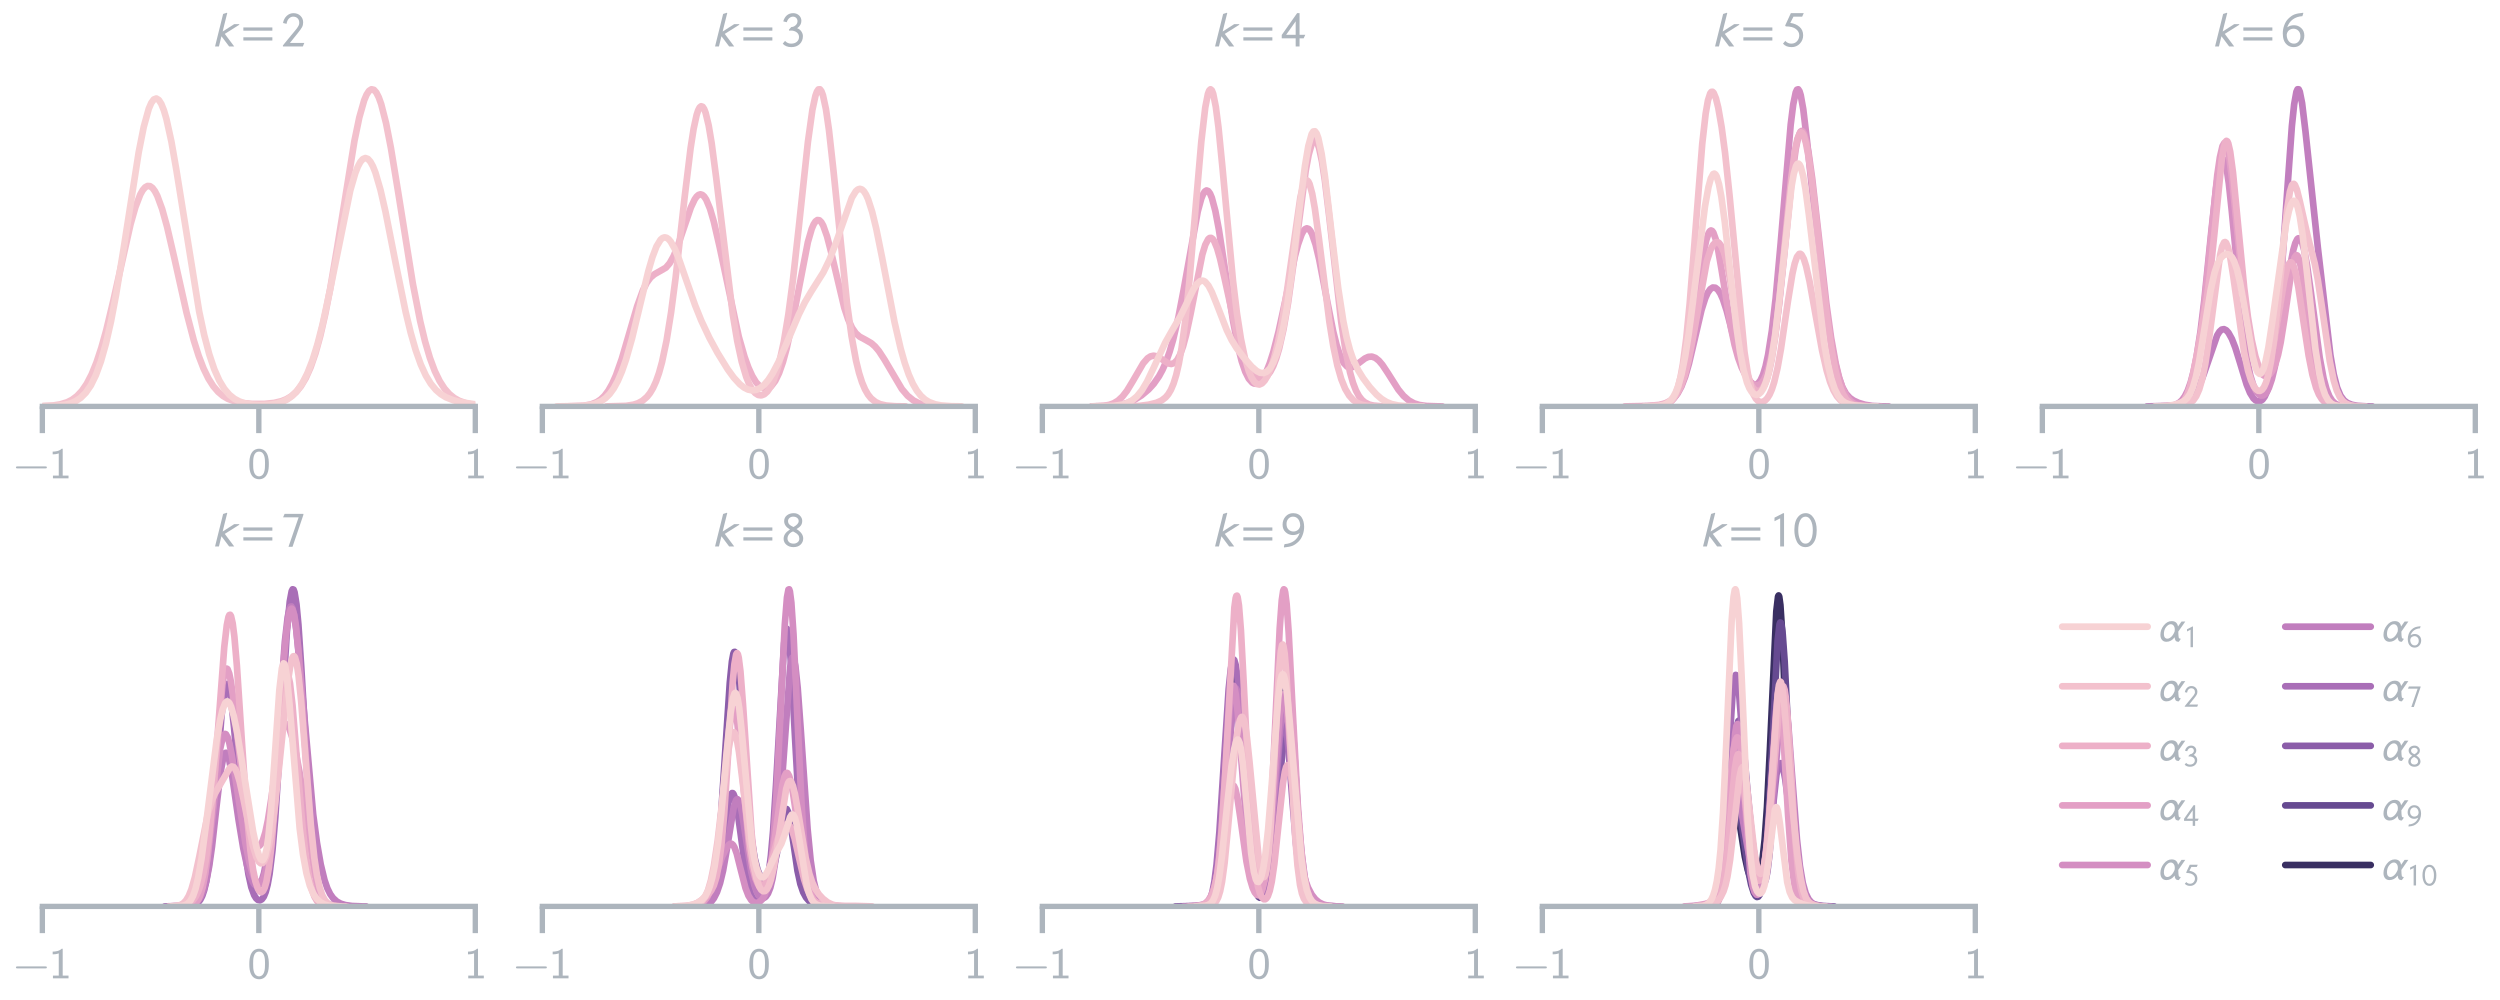 <?xml version="1.0" encoding="utf-8" standalone="no"?>
<!DOCTYPE svg PUBLIC "-//W3C//DTD SVG 1.1//EN"
  "http://www.w3.org/Graphics/SVG/1.1/DTD/svg11.dtd">
<svg xmlns:xlink="http://www.w3.org/1999/xlink" width="561.6pt" height="224.64pt" viewBox="0 0 561.6 224.64" xmlns="http://www.w3.org/2000/svg" version="1.1">
 <defs>
  <style type="text/css">*{stroke-linejoin: round; stroke-linecap: butt}</style>
 </defs>
 <g id="figure_1">
  <g id="patch_1">
   <path d="M 0 224.64
L 561.6 224.64
L 561.6 0
L 0 0
L 0 224.64
z
" style="fill: none"/>
  </g>
  <g id="axes_1">
   <g id="patch_2">
    <path d="M 9.513 91.294
L 106.771 91.294
L 106.771 16.496
L 9.513 16.496
L 9.513 91.294
z
" style="fill: none"/>
   </g>
   <g id="matplotlib.axis_1">
    <g id="xtick_1">
     <g id="line2d_1">
      <path d="M 9.513 91.294
L 9.513 16.496
" clip-path="url(#pe080650ef5)" style="fill: none"/>
     </g>
     <g id="line2d_2">
      <defs>
       <path id="mcc32da1353" d="M 0 0
L 0 6
" style="stroke: #adb5bd; stroke-width: 1.2"/>
      </defs>
      <g>
       <use xlink:href="#mcc32da1353" x="9.513" y="91.294" style="fill: #adb5bd; stroke: #adb5bd; stroke-width: 1.2"/>
      </g>
     </g>
     <g id="text_1">
      <!-- −1 -->
      <g style="fill: #adb5bd" transform="translate(3 107.457) scale(0.096 -0.096)">
       <defs>
        <path id="LMSans8-Regular-2212" d="M 4902 1600
C 4902 1747 4762 1747 4672 1747
L 608 1747
C 518 1747 378 1747 378 1600
C 378 1453 518 1453 608 1453
L 4672 1453
C 4762 1453 4902 1453 4902 1600
z
" transform="scale(0.016)"/>
        <path id="LMSans8-Regular-31" d="M 2906 0
L 2906 403
L 2054 403
L 2054 4333
L 1914 4333
C 1498 3949 973 3923 589 3910
L 589 3507
C 838 3514 1158 3526 1478 3654
L 1478 403
L 627 403
L 627 0
L 2906 0
z
" transform="scale(0.016)"/>
       </defs>
       <use xlink:href="#LMSans8-Regular-2212"/>
       <use xlink:href="#LMSans8-Regular-31" x="82.6"/>
      </g>
     </g>
    </g>
    <g id="xtick_2">
     <g id="line2d_3">
      <path d="M 58.142 91.294
L 58.142 16.496
" clip-path="url(#pe080650ef5)" style="fill: none"/>
     </g>
     <g id="line2d_4">
      <g>
       <use xlink:href="#mcc32da1353" x="58.142" y="91.294" style="fill: #adb5bd; stroke: #adb5bd; stroke-width: 1.2"/>
      </g>
     </g>
     <g id="text_2">
      <!-- 0 -->
      <g style="fill: #adb5bd" transform="translate(55.594 107.457) scale(0.096 -0.096)">
       <defs>
        <path id="LMSans8-Regular-30" d="M 3123 2080
C 3123 2387 3123 3136 2822 3661
C 2496 4237 2003 4333 1696 4333
C 1408 4333 909 4243 589 3693
C 282 3181 269 2483 269 2080
C 269 1606 294 1024 563 538
C 845 19 1318 -134 1696 -134
C 2336 -134 2688 237 2880 640
C 3104 1094 3123 1683 3123 2080
z
M 2566 2163
C 2566 1741 2566 1261 2413 851
C 2234 390 1907 288 1696 288
C 1427 288 1120 442 960 902
C 832 1293 826 1696 826 2163
C 826 2752 826 3910 1696 3910
C 2566 3910 2566 2752 2566 2163
z
" transform="scale(0.016)"/>
       </defs>
       <use xlink:href="#LMSans8-Regular-30"/>
      </g>
     </g>
    </g>
    <g id="xtick_3">
     <g id="line2d_5">
      <path d="M 106.771 91.294
L 106.771 16.496
" clip-path="url(#pe080650ef5)" style="fill: none"/>
     </g>
     <g id="line2d_6">
      <g>
       <use xlink:href="#mcc32da1353" x="106.771" y="91.294" style="fill: #adb5bd; stroke: #adb5bd; stroke-width: 1.2"/>
      </g>
     </g>
     <g id="text_3">
      <!-- 1 -->
      <g style="fill: #adb5bd" transform="translate(104.223 107.457) scale(0.096 -0.096)">
       <use xlink:href="#LMSans8-Regular-31"/>
      </g>
     </g>
    </g>
   </g>
   <g id="matplotlib.axis_2"/>
   <g id="line2d_7">
    <path d="M 8.552 91.263
L 11.832 91.1
L 13.472 90.851
L 15.112 90.352
L 16.206 89.794
L 17.299 88.975
L 18.392 87.813
L 19.486 86.222
L 20.579 84.116
L 21.672 81.429
L 22.766 78.122
L 23.859 74.207
L 25.499 67.368
L 29.326 50.372
L 30.419 46.53
L 31.512 43.69
L 32.059 42.718
L 32.606 42.075
L 33.152 41.774
L 33.699 41.82
L 34.246 42.212
L 34.792 42.943
L 35.339 43.998
L 36.432 46.982
L 37.526 50.927
L 39.166 57.985
L 41.899 70.212
L 43.539 76.487
L 44.633 79.944
L 45.726 82.782
L 46.819 85.029
L 47.913 86.75
L 49.006 88.026
L 50.099 88.946
L 51.193 89.593
L 52.833 90.202
L 54.473 90.533
L 56.659 90.727
L 59.393 90.724
L 61.579 90.507
L 63.219 90.122
L 64.313 89.686
L 65.406 89.037
L 66.499 88.096
L 67.593 86.766
L 68.686 84.938
L 69.779 82.498
L 70.873 79.341
L 71.966 75.383
L 73.059 70.587
L 74.153 64.977
L 75.793 55.298
L 79.619 31.658
L 80.713 26.394
L 81.806 22.545
L 82.353 21.251
L 82.899 20.416
L 83.446 20.058
L 83.993 20.184
L 84.539 20.794
L 85.086 21.874
L 85.633 23.402
L 86.726 27.673
L 87.819 33.275
L 89.459 43.257
L 92.74 63.719
L 94.38 72.101
L 95.473 76.657
L 96.566 80.378
L 97.66 83.322
L 98.753 85.585
L 99.846 87.279
L 100.94 88.516
L 102.033 89.401
L 103.126 90.022
L 104.766 90.609
L 106.406 90.935
L 108.593 91.149
L 112.42 91.268
L 117.34 91.292
L 117.34 91.292
" clip-path="url(#pe080650ef5)" style="fill: none; stroke: #f3c1cd; stroke-width: 1.5; stroke-linecap: round"/>
   </g>
   <g id="line2d_8">
    <path d="M 9.09 91.279
L 13.051 91.13
L 14.748 90.893
L 15.88 90.593
L 17.011 90.109
L 18.143 89.355
L 19.274 88.22
L 20.406 86.574
L 21.537 84.275
L 22.669 81.18
L 23.8 77.175
L 24.932 72.197
L 26.063 66.267
L 27.761 55.909
L 31.155 34.222
L 32.287 28.515
L 33.418 24.429
L 33.984 23.12
L 34.55 22.345
L 35.116 22.125
L 35.681 22.466
L 36.247 23.358
L 36.813 24.782
L 37.379 26.702
L 38.51 31.841
L 39.642 38.311
L 44.734 69.938
L 45.865 75.231
L 46.997 79.546
L 48.128 82.927
L 49.26 85.481
L 50.391 87.348
L 51.523 88.67
L 52.654 89.579
L 53.786 90.187
L 54.917 90.58
L 56.615 90.903
L 58.312 91.015
L 60.575 90.922
L 62.272 90.632
L 63.404 90.277
L 64.535 89.727
L 65.667 88.908
L 66.799 87.725
L 67.93 86.073
L 69.062 83.843
L 70.193 80.937
L 71.325 77.292
L 72.456 72.897
L 74.154 65.07
L 78.68 42.801
L 79.811 38.895
L 80.377 37.448
L 80.943 36.386
L 81.509 35.732
L 82.074 35.502
L 82.64 35.701
L 83.206 36.325
L 83.772 37.359
L 84.337 38.779
L 85.469 42.642
L 86.6 47.577
L 88.863 59.038
L 91.127 70.078
L 92.258 74.753
L 93.39 78.691
L 94.521 81.873
L 95.653 84.351
L 96.784 86.215
L 97.916 87.579
L 99.047 88.556
L 100.179 89.247
L 101.876 89.926
L 103.573 90.349
L 106.402 90.776
L 110.363 91.099
L 115.455 91.259
L 121.678 91.292
L 121.678 91.292
" clip-path="url(#pe080650ef5)" style="fill: none; stroke: #f7d2d4; stroke-width: 1.5; stroke-linecap: round"/>
   </g>
   <g id="patch_3">
    <path d="M 9.513 91.294
L 106.771 91.294
" style="fill: none; stroke: #adb5bd; stroke-width: 1.2; stroke-linejoin: miter; stroke-linecap: square"/>
   </g>
   <g id="text_4">
    <!-- $k=2$ -->
    <g style="fill: #adb5bd" transform="translate(47.612 10.496) scale(0.108 -0.108)">
     <defs>
      <path id="STIXGeneral-Italic-1d62c" d="M 3558 2899
L 3539 2810
L 1670 1632
L 2893 0
L 2234 0
L 1235 1325
L 909 0
L 403 0
L 1453 4224
L 1939 4378
L 1990 4346
L 1389 1939
L 2893 2899
L 3558 2899
z
" transform="scale(0.016)"/>
      <path id="STIXGeneral-Regular-3d" d="M 4077 2048
L 307 2048
L 307 2470
L 4077 2470
L 4077 2048
z
M 4077 768
L 307 768
L 307 1190
L 4077 1190
L 4077 768
z
" transform="scale(0.016)"/>
      <path id="STIXGeneral-Regular-1d7e4" d="M 3002 454
L 2816 0
L 224 0
L 224 134
L 1344 1504
L 1344 1498
L 1702 1933
Q 1952 2234 2054 2365
Q 2157 2496 2253 2685
Q 2349 2874 2349 3040
Q 2349 3437 2134 3654
Q 1920 3872 1549 3872
Q 1254 3872 1008 3629
Q 762 3386 698 2938
L 237 3046
Q 339 3616 716 3971
Q 1094 4326 1594 4326
Q 2150 4326 2502 3980
Q 2854 3635 2854 3142
Q 2854 2784 2720 2525
Q 2586 2266 2157 1728
L 1133 454
L 3002 454
z
" transform="scale(0.016)"/>
     </defs>
     <use xlink:href="#STIXGeneral-Italic-1d62c" transform="translate(0 0.594)"/>
     <use xlink:href="#STIXGeneral-Regular-3d" transform="translate(60.42 0.594)"/>
     <use xlink:href="#STIXGeneral-Regular-1d7e4" transform="translate(144.04 0.594)"/>
    </g>
   </g>
  </g>
  <g id="axes_2">
   <g id="patch_4">
    <path d="M 121.833 91.294
L 219.091 91.294
L 219.091 16.496
L 121.833 16.496
L 121.833 91.294
z
" style="fill: none"/>
   </g>
   <g id="matplotlib.axis_3">
    <g id="xtick_4">
     <g id="line2d_9">
      <path d="M 121.833 91.294
L 121.833 16.496
" clip-path="url(#p3e87a68ebd)" style="fill: none"/>
     </g>
     <g id="line2d_10">
      <g>
       <use xlink:href="#mcc32da1353" x="121.833" y="91.294" style="fill: #adb5bd; stroke: #adb5bd; stroke-width: 1.2"/>
      </g>
     </g>
     <g id="text_5">
      <!-- −1 -->
      <g style="fill: #adb5bd" transform="translate(115.32 107.457) scale(0.096 -0.096)">
       <use xlink:href="#LMSans8-Regular-2212"/>
       <use xlink:href="#LMSans8-Regular-31" x="82.6"/>
      </g>
     </g>
    </g>
    <g id="xtick_5">
     <g id="line2d_11">
      <path d="M 170.462 91.294
L 170.462 16.496
" clip-path="url(#p3e87a68ebd)" style="fill: none"/>
     </g>
     <g id="line2d_12">
      <g>
       <use xlink:href="#mcc32da1353" x="170.462" y="91.294" style="fill: #adb5bd; stroke: #adb5bd; stroke-width: 1.2"/>
      </g>
     </g>
     <g id="text_6">
      <!-- 0 -->
      <g style="fill: #adb5bd" transform="translate(167.914 107.457) scale(0.096 -0.096)">
       <use xlink:href="#LMSans8-Regular-30"/>
      </g>
     </g>
    </g>
    <g id="xtick_6">
     <g id="line2d_13">
      <path d="M 219.091 91.294
L 219.091 16.496
" clip-path="url(#p3e87a68ebd)" style="fill: none"/>
     </g>
     <g id="line2d_14">
      <g>
       <use xlink:href="#mcc32da1353" x="219.091" y="91.294" style="fill: #adb5bd; stroke: #adb5bd; stroke-width: 1.2"/>
      </g>
     </g>
     <g id="text_7">
      <!-- 1 -->
      <g style="fill: #adb5bd" transform="translate(216.543 107.457) scale(0.096 -0.096)">
       <use xlink:href="#LMSans8-Regular-31"/>
      </g>
     </g>
    </g>
   </g>
   <g id="matplotlib.axis_4"/>
   <g id="line2d_15">
    <path d="M 127.18 91.287
L 131.058 91.149
L 132.782 90.841
L 134.075 90.322
L 134.936 89.746
L 135.798 88.915
L 136.66 87.762
L 137.522 86.232
L 138.384 84.29
L 139.677 80.622
L 141.401 74.727
L 143.124 68.814
L 144.417 65.247
L 145.279 63.521
L 146.141 62.34
L 147.003 61.611
L 149.588 60.129
L 150.45 59.109
L 151.312 57.566
L 152.174 55.494
L 153.467 51.68
L 155.19 46.62
L 156.052 44.79
L 156.483 44.172
L 156.914 43.786
L 157.345 43.652
L 157.776 43.779
L 158.207 44.172
L 158.638 44.83
L 159.5 46.894
L 160.362 49.836
L 161.655 55.448
L 165.964 75.658
L 167.257 80.164
L 168.119 82.557
L 168.98 84.456
L 169.842 85.871
L 170.704 86.81
L 171.566 87.275
L 171.997 87.325
L 172.428 87.249
L 172.859 87.042
L 173.29 86.698
L 174.152 85.569
L 175.014 83.802
L 175.875 81.346
L 176.737 78.18
L 178.03 72.214
L 181.478 54.401
L 182.339 51.424
L 182.77 50.404
L 183.201 49.732
L 183.632 49.425
L 184.063 49.487
L 184.494 49.909
L 184.925 50.673
L 185.787 53.098
L 186.649 56.423
L 189.665 69.147
L 190.527 71.742
L 191.389 73.624
L 192.251 74.867
L 193.113 75.629
L 194.406 76.324
L 195.699 77.068
L 196.56 77.819
L 197.422 78.839
L 198.715 80.825
L 202.593 87.382
L 203.886 88.902
L 205.179 89.948
L 206.472 90.598
L 207.765 90.963
L 209.488 91.186
L 212.505 91.283
L 212.936 91.287
L 212.936 91.287
" clip-path="url(#p3e87a68ebd)" style="fill: none; stroke: #edb0c8; stroke-width: 1.5; stroke-linecap: round"/>
   </g>
   <g id="line2d_16">
    <path d="M 136.221 91.291
L 140.612 91.169
L 142.301 90.907
L 143.314 90.581
L 144.328 90.036
L 145.341 89.157
L 146.017 88.308
L 146.692 87.177
L 147.368 85.692
L 148.044 83.772
L 148.719 81.331
L 149.733 76.529
L 150.746 70.221
L 151.76 62.457
L 153.786 44.384
L 155.138 33.265
L 155.813 28.943
L 156.489 25.834
L 156.827 24.802
L 157.164 24.145
L 157.502 23.871
L 157.84 23.986
L 158.178 24.485
L 158.516 25.359
L 159.191 28.158
L 159.867 32.18
L 160.88 39.902
L 164.596 70.537
L 165.609 76.598
L 166.623 81.278
L 167.636 84.68
L 168.312 86.32
L 168.987 87.515
L 169.663 88.311
L 170.339 88.74
L 171.014 88.824
L 171.69 88.568
L 172.365 87.965
L 173.041 86.99
L 173.717 85.606
L 174.392 83.763
L 175.068 81.402
L 176.081 76.759
L 177.095 70.644
L 178.108 63.01
L 179.459 50.863
L 181.486 31.919
L 182.499 24.665
L 183.175 21.528
L 183.513 20.583
L 183.851 20.088
L 184.189 20.058
L 184.526 20.497
L 184.864 21.399
L 185.54 24.522
L 186.215 29.195
L 187.229 38.321
L 190.269 68.073
L 191.282 75.456
L 192.296 81.002
L 192.971 83.763
L 193.647 85.885
L 194.323 87.478
L 194.998 88.648
L 195.674 89.49
L 196.687 90.311
L 197.701 90.781
L 199.052 91.094
L 201.079 91.254
L 203.443 91.29
L 203.443 91.29
" clip-path="url(#p3e87a68ebd)" style="fill: none; stroke: #f3c1cd; stroke-width: 1.5; stroke-linecap: round"/>
   </g>
   <g id="line2d_17">
    <path d="M 125.072 91.291
L 130.557 91.192
L 132.385 90.998
L 133.757 90.675
L 135.128 90.069
L 136.042 89.422
L 136.956 88.506
L 137.87 87.249
L 138.784 85.584
L 139.698 83.454
L 140.613 80.829
L 141.984 76.007
L 143.812 68.427
L 145.64 60.906
L 146.555 57.773
L 147.469 55.369
L 148.383 53.857
L 148.84 53.465
L 149.297 53.319
L 149.754 53.414
L 150.211 53.74
L 150.668 54.279
L 151.582 55.916
L 152.497 58.124
L 154.325 63.383
L 156.153 68.583
L 157.524 71.999
L 159.353 75.881
L 161.181 79.245
L 163.466 82.953
L 164.838 84.835
L 166.209 86.327
L 167.123 87.048
L 168.037 87.513
L 168.951 87.699
L 169.865 87.585
L 170.779 87.157
L 171.694 86.404
L 172.608 85.325
L 173.522 83.93
L 174.893 81.304
L 176.721 77.095
L 179.464 70.605
L 180.835 67.853
L 182.206 65.535
L 184.949 61.194
L 186.32 58.383
L 187.691 54.819
L 191.348 44.44
L 192.262 42.95
L 192.719 42.553
L 193.176 42.419
L 193.633 42.566
L 194.09 43.002
L 194.547 43.73
L 195.004 44.745
L 195.918 47.579
L 196.833 51.331
L 198.204 58.121
L 200.946 72.365
L 202.318 78.287
L 203.232 81.514
L 204.146 84.143
L 205.06 86.21
L 205.974 87.779
L 206.888 88.931
L 207.802 89.749
L 208.717 90.313
L 210.088 90.823
L 211.459 91.082
L 213.744 91.246
L 216.03 91.285
L 216.03 91.285
" clip-path="url(#p3e87a68ebd)" style="fill: none; stroke: #f7d2d4; stroke-width: 1.5; stroke-linecap: round"/>
   </g>
   <g id="patch_5">
    <path d="M 121.833 91.294
L 219.091 91.294
" style="fill: none; stroke: #adb5bd; stroke-width: 1.2; stroke-linejoin: miter; stroke-linecap: square"/>
   </g>
   <g id="text_8">
    <!-- $k=3$ -->
    <g style="fill: #adb5bd" transform="translate(159.932 10.496) scale(0.108 -0.108)">
     <defs>
      <path id="STIXGeneral-Regular-1d7e5" d="M 723 3149
L 269 3258
Q 410 3757 736 4041
Q 1062 4326 1555 4326
Q 2010 4326 2317 4038
Q 2624 3750 2624 3322
Q 2624 2752 2074 2368
Q 2432 2240 2627 1942
Q 2822 1645 2822 1344
Q 2822 723 2419 320
Q 2010 -90 1312 -90
Q 608 -90 198 358
L 499 717
Q 826 365 1280 365
Q 1754 365 2022 595
Q 2317 845 2317 1222
Q 2317 1555 2077 1779
Q 1837 2003 1421 2061
L 1011 2061
L 1011 2195
L 1318 2522
Q 1606 2522 1862 2742
Q 2118 2963 2118 3277
Q 2118 3546 1948 3709
Q 1779 3872 1536 3872
Q 1280 3872 1059 3689
Q 838 3507 723 3149
z
" transform="scale(0.016)"/>
     </defs>
     <use xlink:href="#STIXGeneral-Italic-1d62c" transform="translate(0 0.594)"/>
     <use xlink:href="#STIXGeneral-Regular-3d" transform="translate(60.42 0.594)"/>
     <use xlink:href="#STIXGeneral-Regular-1d7e5" transform="translate(144.04 0.594)"/>
    </g>
   </g>
  </g>
  <g id="axes_3">
   <g id="patch_6">
    <path d="M 234.153 91.294
L 331.411 91.294
L 331.411 16.496
L 234.153 16.496
L 234.153 91.294
z
" style="fill: none"/>
   </g>
   <g id="matplotlib.axis_5">
    <g id="xtick_7">
     <g id="line2d_18">
      <path d="M 234.153 91.294
L 234.153 16.496
" clip-path="url(#p9041c07f99)" style="fill: none"/>
     </g>
     <g id="line2d_19">
      <g>
       <use xlink:href="#mcc32da1353" x="234.153" y="91.294" style="fill: #adb5bd; stroke: #adb5bd; stroke-width: 1.2"/>
      </g>
     </g>
     <g id="text_9">
      <!-- −1 -->
      <g style="fill: #adb5bd" transform="translate(227.64 107.457) scale(0.096 -0.096)">
       <use xlink:href="#LMSans8-Regular-2212"/>
       <use xlink:href="#LMSans8-Regular-31" x="82.6"/>
      </g>
     </g>
    </g>
    <g id="xtick_8">
     <g id="line2d_20">
      <path d="M 282.782 91.294
L 282.782 16.496
" clip-path="url(#p9041c07f99)" style="fill: none"/>
     </g>
     <g id="line2d_21">
      <g>
       <use xlink:href="#mcc32da1353" x="282.782" y="91.294" style="fill: #adb5bd; stroke: #adb5bd; stroke-width: 1.2"/>
      </g>
     </g>
     <g id="text_10">
      <!-- 0 -->
      <g style="fill: #adb5bd" transform="translate(280.234 107.457) scale(0.096 -0.096)">
       <use xlink:href="#LMSans8-Regular-30"/>
      </g>
     </g>
    </g>
    <g id="xtick_9">
     <g id="line2d_22">
      <path d="M 331.411 91.294
L 331.411 16.496
" clip-path="url(#p9041c07f99)" style="fill: none"/>
     </g>
     <g id="line2d_23">
      <g>
       <use xlink:href="#mcc32da1353" x="331.411" y="91.294" style="fill: #adb5bd; stroke: #adb5bd; stroke-width: 1.2"/>
      </g>
     </g>
     <g id="text_11">
      <!-- 1 -->
      <g style="fill: #adb5bd" transform="translate(328.863 107.457) scale(0.096 -0.096)">
       <use xlink:href="#LMSans8-Regular-31"/>
      </g>
     </g>
    </g>
   </g>
   <g id="matplotlib.axis_6"/>
   <g id="line2d_24">
    <path d="M 245.354 91.291
L 249.7 91.189
L 251.676 90.939
L 253.257 90.514
L 254.837 89.821
L 256.418 88.831
L 257.998 87.506
L 259.184 86.21
L 260.369 84.509
L 261.16 83.051
L 261.95 81.249
L 262.74 79.027
L 263.53 76.319
L 264.716 71.258
L 265.901 65.069
L 269.062 47.522
L 269.853 44.623
L 270.248 43.643
L 270.643 43.02
L 271.038 42.779
L 271.433 42.933
L 271.828 43.484
L 272.224 44.424
L 273.014 47.383
L 273.804 51.533
L 275.385 61.809
L 276.965 71.963
L 278.151 78.068
L 278.941 81.172
L 279.731 83.489
L 280.522 85.062
L 281.312 85.949
L 281.707 86.152
L 282.102 86.204
L 282.497 86.107
L 282.892 85.867
L 283.683 84.963
L 284.473 83.507
L 285.263 81.516
L 286.054 79.015
L 287.239 74.409
L 288.82 67.13
L 290.795 57.925
L 291.585 54.922
L 292.376 52.693
L 292.771 51.943
L 293.166 51.47
L 293.561 51.292
L 293.956 51.419
L 294.351 51.855
L 294.747 52.597
L 295.537 54.935
L 296.327 58.234
L 297.908 66.45
L 299.488 74.427
L 300.279 77.585
L 301.069 79.97
L 301.859 81.548
L 302.649 82.375
L 303.045 82.542
L 303.44 82.57
L 304.23 82.3
L 305.415 81.427
L 306.601 80.53
L 307.391 80.166
L 308.181 80.105
L 308.972 80.395
L 309.762 81.032
L 310.552 81.969
L 311.738 83.757
L 314.109 87.494
L 315.294 88.935
L 316.479 89.958
L 317.665 90.605
L 318.85 90.971
L 320.431 91.193
L 323.197 91.285
L 323.987 91.29
L 323.987 91.29
" clip-path="url(#p9041c07f99)" style="fill: none; stroke: #e39fc5; stroke-width: 1.5; stroke-linecap: round"/>
   </g>
   <g id="line2d_25">
    <path d="M 245.197 91.285
L 247.852 91.174
L 249.179 90.945
L 250.175 90.591
L 251.171 89.991
L 252.166 89.069
L 253.162 87.787
L 254.489 85.596
L 256.812 81.612
L 257.808 80.474
L 258.471 80.048
L 259.135 79.905
L 259.799 80.023
L 260.795 80.562
L 262.454 81.63
L 263.118 81.769
L 263.781 81.553
L 264.445 80.868
L 265.109 79.623
L 265.772 77.766
L 266.436 75.299
L 267.432 70.627
L 270.087 57.186
L 270.75 55.001
L 271.414 53.722
L 271.746 53.455
L 272.078 53.441
L 272.41 53.676
L 272.741 54.15
L 273.405 55.748
L 274.069 58.066
L 275.064 62.424
L 277.719 74.507
L 278.715 78.026
L 279.711 80.789
L 280.706 82.826
L 281.37 83.808
L 282.034 84.503
L 282.697 84.916
L 283.361 85.042
L 284.025 84.869
L 284.688 84.372
L 285.352 83.517
L 286.016 82.257
L 286.68 80.54
L 287.343 78.31
L 288.339 73.899
L 289.334 68.143
L 290.662 58.602
L 293.317 38.356
L 293.98 34.763
L 294.644 32.408
L 294.976 31.772
L 295.308 31.527
L 295.64 31.684
L 295.972 32.246
L 296.304 33.207
L 296.967 36.257
L 297.631 40.618
L 298.627 48.898
L 301.281 72.259
L 302.277 78.827
L 303.273 83.661
L 303.936 85.994
L 304.6 87.724
L 305.264 88.962
L 305.927 89.818
L 306.591 90.388
L 307.587 90.884
L 308.582 91.122
L 310.242 91.26
L 311.237 91.282
L 311.237 91.282
" clip-path="url(#p9041c07f99)" style="fill: none; stroke: #edb0c8; stroke-width: 1.5; stroke-linecap: round"/>
   </g>
   <g id="line2d_26">
    <path d="M 251.467 91.292
L 255.917 91.173
L 257.993 90.911
L 259.773 90.479
L 260.959 89.952
L 261.849 89.265
L 262.443 88.56
L 263.036 87.561
L 263.629 86.164
L 264.223 84.248
L 264.816 81.685
L 265.409 78.354
L 266.299 71.726
L 267.189 63.099
L 268.672 45.577
L 269.859 31.828
L 270.749 24.151
L 271.342 21.112
L 271.639 20.327
L 271.935 20.058
L 272.232 20.306
L 272.529 21.063
L 273.122 24.005
L 273.715 28.581
L 274.605 37.553
L 276.978 63.046
L 277.868 70.387
L 278.758 76.109
L 279.648 80.379
L 280.538 83.399
L 281.131 84.797
L 281.725 85.743
L 282.318 86.264
L 282.911 86.383
L 283.505 86.119
L 284.098 85.492
L 284.691 84.513
L 285.284 83.186
L 286.174 80.531
L 287.064 77.02
L 287.954 72.569
L 289.141 65.121
L 292.107 44.364
L 292.701 41.871
L 292.997 41.075
L 293.294 40.612
L 293.591 40.497
L 293.887 40.738
L 294.184 41.33
L 294.777 43.516
L 295.37 46.864
L 296.26 53.425
L 298.634 72.333
L 299.523 77.829
L 300.413 82.069
L 301.303 85.174
L 302.193 87.361
L 303.083 88.854
L 303.973 89.844
L 304.863 90.476
L 305.753 90.861
L 306.94 91.129
L 308.719 91.265
L 310.499 91.29
L 310.499 91.29
" clip-path="url(#p9041c07f99)" style="fill: none; stroke: #f3c1cd; stroke-width: 1.5; stroke-linecap: round"/>
   </g>
   <g id="line2d_27">
    <path d="M 245.307 91.292
L 250.166 91.175
L 252.035 90.905
L 253.156 90.56
L 254.278 89.976
L 255.399 89.045
L 256.52 87.664
L 257.642 85.786
L 259.137 82.652
L 261.754 76.971
L 263.249 74.324
L 265.118 71.11
L 266.613 68.053
L 268.108 64.976
L 268.856 63.82
L 269.603 63.149
L 269.977 63.036
L 270.351 63.083
L 270.725 63.293
L 271.472 64.177
L 272.22 65.596
L 273.341 68.378
L 275.584 74.163
L 276.705 76.439
L 277.827 78.256
L 279.322 80.244
L 281.191 82.377
L 282.312 83.347
L 283.06 83.732
L 283.808 83.812
L 284.555 83.509
L 285.303 82.748
L 286.05 81.455
L 286.798 79.553
L 287.545 76.962
L 288.293 73.601
L 289.041 69.412
L 290.162 61.598
L 292.031 45.978
L 293.152 37.24
L 293.9 32.819
L 294.648 30.124
L 295.021 29.537
L 295.395 29.49
L 295.769 29.987
L 296.143 31.015
L 296.89 34.535
L 297.638 39.653
L 299.133 52.415
L 300.628 64.807
L 301.75 72.081
L 302.497 75.769
L 303.245 78.618
L 303.993 80.792
L 305.114 83.185
L 306.235 84.994
L 307.73 86.99
L 309.226 88.642
L 310.347 89.603
L 311.468 90.299
L 312.59 90.754
L 314.085 91.083
L 315.954 91.24
L 319.692 91.292
L 319.692 91.292
" clip-path="url(#p9041c07f99)" style="fill: none; stroke: #f7d2d4; stroke-width: 1.5; stroke-linecap: round"/>
   </g>
   <g id="patch_7">
    <path d="M 234.153 91.294
L 331.411 91.294
" style="fill: none; stroke: #adb5bd; stroke-width: 1.2; stroke-linejoin: miter; stroke-linecap: square"/>
   </g>
   <g id="text_12">
    <!-- $k=4$ -->
    <g style="fill: #adb5bd" transform="translate(272.252 10.496) scale(0.108 -0.108)">
     <defs>
      <path id="STIXGeneral-Regular-1d7e6" d="M 3130 1510
L 2918 1056
L 2387 1056
L 2387 0
L 1882 0
L 1882 1056
L 70 1056
L 70 1491
L 2067 4326
L 2387 4326
L 2387 1510
L 3130 1510
z
M 1882 1510
L 1882 3264
L 640 1510
L 1882 1510
z
" transform="scale(0.016)"/>
     </defs>
     <use xlink:href="#STIXGeneral-Italic-1d62c" transform="translate(0 0.594)"/>
     <use xlink:href="#STIXGeneral-Regular-3d" transform="translate(60.42 0.594)"/>
     <use xlink:href="#STIXGeneral-Regular-1d7e6" transform="translate(144.04 0.594)"/>
    </g>
   </g>
  </g>
  <g id="axes_4">
   <g id="patch_8">
    <path d="M 346.473 91.294
L 443.731 91.294
L 443.731 16.496
L 346.473 16.496
L 346.473 91.294
z
" style="fill: none"/>
   </g>
   <g id="matplotlib.axis_7">
    <g id="xtick_10">
     <g id="line2d_28">
      <path d="M 346.473 91.294
L 346.473 16.496
" clip-path="url(#p1a010c9880)" style="fill: none"/>
     </g>
     <g id="line2d_29">
      <g>
       <use xlink:href="#mcc32da1353" x="346.473" y="91.294" style="fill: #adb5bd; stroke: #adb5bd; stroke-width: 1.2"/>
      </g>
     </g>
     <g id="text_13">
      <!-- −1 -->
      <g style="fill: #adb5bd" transform="translate(339.96 107.457) scale(0.096 -0.096)">
       <use xlink:href="#LMSans8-Regular-2212"/>
       <use xlink:href="#LMSans8-Regular-31" x="82.6"/>
      </g>
     </g>
    </g>
    <g id="xtick_11">
     <g id="line2d_30">
      <path d="M 395.102 91.294
L 395.102 16.496
" clip-path="url(#p1a010c9880)" style="fill: none"/>
     </g>
     <g id="line2d_31">
      <g>
       <use xlink:href="#mcc32da1353" x="395.102" y="91.294" style="fill: #adb5bd; stroke: #adb5bd; stroke-width: 1.2"/>
      </g>
     </g>
     <g id="text_14">
      <!-- 0 -->
      <g style="fill: #adb5bd" transform="translate(392.554 107.457) scale(0.096 -0.096)">
       <use xlink:href="#LMSans8-Regular-30"/>
      </g>
     </g>
    </g>
    <g id="xtick_12">
     <g id="line2d_32">
      <path d="M 443.731 91.294
L 443.731 16.496
" clip-path="url(#p1a010c9880)" style="fill: none"/>
     </g>
     <g id="line2d_33">
      <g>
       <use xlink:href="#mcc32da1353" x="443.731" y="91.294" style="fill: #adb5bd; stroke: #adb5bd; stroke-width: 1.2"/>
      </g>
     </g>
     <g id="text_15">
      <!-- 1 -->
      <g style="fill: #adb5bd" transform="translate(441.183 107.457) scale(0.096 -0.096)">
       <use xlink:href="#LMSans8-Regular-31"/>
      </g>
     </g>
    </g>
   </g>
   <g id="matplotlib.axis_8"/>
   <g id="line2d_34">
    <path d="M 368.119 91.292
L 371.787 91.195
L 373.198 90.988
L 374.327 90.627
L 375.173 90.162
L 376.02 89.449
L 376.866 88.379
L 377.713 86.814
L 378.559 84.611
L 379.406 81.694
L 380.535 76.899
L 382.228 69.64
L 383.074 66.975
L 383.638 65.739
L 384.203 64.949
L 384.767 64.586
L 385.332 64.634
L 385.896 65.085
L 386.46 65.942
L 387.025 67.199
L 387.871 69.767
L 389.282 75.163
L 390.693 80.37
L 391.539 82.825
L 392.386 84.654
L 393.233 85.852
L 393.797 86.289
L 394.361 86.402
L 394.926 86.138
L 395.49 85.422
L 396.054 84.17
L 396.619 82.29
L 397.183 79.695
L 398.03 74.313
L 398.876 67.045
L 400.005 54.67
L 402.262 27.997
L 402.827 23.481
L 403.391 20.754
L 403.673 20.146
L 403.955 20.058
L 404.238 20.483
L 404.52 21.398
L 405.084 24.541
L 405.931 31.683
L 408.752 58.72
L 410.163 69.348
L 411.292 76.583
L 412.139 81.06
L 412.985 84.508
L 413.832 86.908
L 414.678 88.437
L 415.525 89.371
L 416.371 89.962
L 417.5 90.486
L 418.911 90.914
L 420.604 91.182
L 422.861 91.282
L 424.272 91.292
L 424.272 91.292
" clip-path="url(#p1a010c9880)" style="fill: none; stroke: #d48ec2; stroke-width: 1.5; stroke-linecap: round"/>
   </g>
   <g id="line2d_35">
    <path d="M 369.821 91.291
L 372.729 91.186
L 374.051 90.909
L 374.844 90.541
L 375.637 89.907
L 376.43 88.879
L 377.223 87.299
L 378.016 84.993
L 378.809 81.807
L 379.602 77.658
L 380.66 70.785
L 382.775 56.397
L 383.304 53.922
L 383.832 52.335
L 384.097 51.919
L 384.361 51.766
L 384.626 51.88
L 384.89 52.255
L 385.419 53.74
L 385.947 56.069
L 386.74 60.658
L 388.855 73.726
L 389.649 77.46
L 390.442 80.354
L 391.235 82.532
L 392.028 84.155
L 392.821 85.342
L 393.614 86.145
L 394.143 86.458
L 394.672 86.569
L 395.2 86.442
L 395.729 86.03
L 396.258 85.279
L 396.787 84.126
L 397.315 82.504
L 398.109 79.047
L 398.902 74.214
L 399.695 67.964
L 400.752 57.806
L 402.603 39.3
L 403.396 33.471
L 403.925 30.915
L 404.454 29.591
L 404.718 29.406
L 404.982 29.538
L 405.247 29.977
L 405.775 31.721
L 406.304 34.488
L 407.097 40.133
L 408.419 51.791
L 410.27 68.151
L 411.327 75.792
L 412.385 81.685
L 413.178 84.95
L 413.971 87.32
L 414.764 88.938
L 415.557 89.972
L 416.35 90.589
L 417.143 90.935
L 418.201 91.156
L 420.052 91.271
L 422.431 91.292
L 422.431 91.292
" clip-path="url(#p1a010c9880)" style="fill: none; stroke: #e39fc5; stroke-width: 1.5; stroke-linecap: round"/>
   </g>
   <g id="line2d_36">
    <path d="M 365.015 91.292
L 370.234 91.184
L 372.706 90.951
L 374.079 90.601
L 375.178 90.049
L 376.002 89.363
L 376.826 88.307
L 377.65 86.701
L 378.474 84.341
L 379.298 81.073
L 380.122 76.9
L 383.419 58.717
L 384.243 56.122
L 384.792 55.042
L 385.341 54.468
L 385.616 54.372
L 385.891 54.404
L 386.165 54.57
L 386.715 55.324
L 387.264 56.678
L 387.814 58.655
L 388.638 62.715
L 390.011 71.288
L 391.385 79.452
L 392.209 83.128
L 393.033 85.68
L 393.582 86.799
L 394.131 87.506
L 394.681 87.84
L 395.23 87.817
L 395.78 87.422
L 396.329 86.604
L 396.878 85.288
L 397.428 83.378
L 397.977 80.782
L 398.801 75.464
L 399.625 68.443
L 400.999 54.116
L 402.372 40.14
L 403.196 33.979
L 403.745 31.308
L 404.295 29.928
L 404.569 29.732
L 404.844 29.86
L 405.119 30.302
L 405.668 32.072
L 406.218 34.9
L 407.042 40.733
L 408.14 50.434
L 410.338 70.539
L 411.437 78.459
L 412.261 82.943
L 413.085 86.193
L 413.909 88.379
L 414.733 89.741
L 415.557 90.525
L 416.381 90.942
L 417.48 91.185
L 419.403 91.284
L 419.677 91.287
L 419.677 91.287
" clip-path="url(#p1a010c9880)" style="fill: none; stroke: #edb0c8; stroke-width: 1.5; stroke-linecap: round"/>
   </g>
   <g id="line2d_37">
    <path d="M 370.598 91.29
L 373.162 91.185
L 374.188 90.953
L 374.957 90.551
L 375.47 90.084
L 375.983 89.371
L 376.495 88.315
L 377.008 86.798
L 377.521 84.686
L 378.034 81.851
L 378.803 76.014
L 379.572 68.184
L 380.598 55.242
L 382.392 32.315
L 383.162 25.5
L 383.674 22.565
L 384.187 20.964
L 384.444 20.641
L 384.7 20.614
L 384.956 20.862
L 385.469 22.094
L 385.982 24.167
L 386.751 28.58
L 387.52 34.37
L 388.546 44.076
L 391.879 79.051
L 392.648 83.999
L 393.417 87.27
L 393.93 88.668
L 394.443 89.573
L 394.956 90.09
L 395.469 90.303
L 395.981 90.264
L 396.494 89.988
L 397.007 89.462
L 397.52 88.643
L 398.032 87.474
L 398.545 85.89
L 399.314 82.635
L 400.084 78.318
L 401.622 67.802
L 402.648 61.504
L 403.16 59.215
L 403.673 57.702
L 404.186 57.032
L 404.442 57.016
L 404.699 57.204
L 405.211 58.155
L 405.724 59.782
L 406.493 63.199
L 407.775 70.314
L 409.314 78.754
L 410.339 83.232
L 411.109 85.789
L 411.878 87.683
L 412.647 89.009
L 413.416 89.889
L 414.185 90.445
L 415.211 90.863
L 416.493 91.108
L 418.8 91.261
L 421.621 91.292
L 421.621 91.292
" clip-path="url(#p1a010c9880)" style="fill: none; stroke: #f3c1cd; stroke-width: 1.5; stroke-linecap: round"/>
   </g>
   <g id="line2d_38">
    <path d="M 369.348 91.291
L 372.499 91.19
L 373.812 90.918
L 374.6 90.535
L 375.387 89.84
L 375.913 89.117
L 376.438 88.116
L 376.963 86.77
L 377.751 83.973
L 378.538 80.117
L 379.326 75.184
L 380.376 67.221
L 383.002 46.388
L 383.79 42.019
L 384.315 40.087
L 384.84 39.104
L 385.103 39.004
L 385.365 39.176
L 385.628 39.626
L 386.153 41.358
L 386.678 44.14
L 387.466 49.958
L 389.042 64.513
L 390.092 73.582
L 390.88 79.038
L 391.667 83.133
L 392.455 85.95
L 392.98 87.214
L 393.506 88.062
L 394.031 88.547
L 394.556 88.704
L 395.081 88.549
L 395.606 88.069
L 396.131 87.23
L 396.657 85.974
L 397.182 84.229
L 397.969 80.536
L 398.757 75.399
L 399.808 66.398
L 402.433 42.006
L 402.959 39.03
L 403.484 37.248
L 403.746 36.839
L 404.009 36.754
L 404.271 36.992
L 404.534 37.541
L 405.059 39.513
L 405.584 42.504
L 406.372 48.432
L 409.786 77.123
L 410.573 81.633
L 411.361 85.01
L 412.149 87.379
L 412.937 88.938
L 413.724 89.907
L 414.512 90.483
L 415.562 90.895
L 416.875 91.131
L 419.239 91.27
L 421.602 91.292
L 421.602 91.292
" clip-path="url(#p1a010c9880)" style="fill: none; stroke: #f7d2d4; stroke-width: 1.5; stroke-linecap: round"/>
   </g>
   <g id="patch_9">
    <path d="M 346.473 91.294
L 443.731 91.294
" style="fill: none; stroke: #adb5bd; stroke-width: 1.2; stroke-linejoin: miter; stroke-linecap: square"/>
   </g>
   <g id="text_16">
    <!-- $k=5$ -->
    <g style="fill: #adb5bd" transform="translate(384.572 10.496) scale(0.108 -0.108)">
     <defs>
      <path id="STIXGeneral-Regular-1d7e7" d="M 2931 4326
L 2726 3872
L 1594 3872
L 1184 3059
Q 1914 2957 2384 2544
Q 2854 2131 2854 1446
Q 2854 813 2422 361
Q 1990 -90 1344 -90
Q 640 -90 230 358
L 531 717
Q 858 365 1312 365
Q 1786 365 2067 688
Q 2349 1011 2349 1446
Q 2349 1920 1926 2253
Q 1498 2605 602 2605
L 512 2714
L 1254 4326
L 2931 4326
z
" transform="scale(0.016)"/>
     </defs>
     <use xlink:href="#STIXGeneral-Italic-1d62c" transform="translate(0 0.594)"/>
     <use xlink:href="#STIXGeneral-Regular-3d" transform="translate(60.42 0.594)"/>
     <use xlink:href="#STIXGeneral-Regular-1d7e7" transform="translate(144.04 0.594)"/>
    </g>
   </g>
  </g>
  <g id="axes_5">
   <g id="patch_10">
    <path d="M 458.793 91.294
L 556.051 91.294
L 556.051 16.496
L 458.793 16.496
L 458.793 91.294
z
" style="fill: none"/>
   </g>
   <g id="matplotlib.axis_9">
    <g id="xtick_13">
     <g id="line2d_39">
      <path d="M 458.793 91.294
L 458.793 16.496
" clip-path="url(#pce40965df7)" style="fill: none"/>
     </g>
     <g id="line2d_40">
      <g>
       <use xlink:href="#mcc32da1353" x="458.793" y="91.294" style="fill: #adb5bd; stroke: #adb5bd; stroke-width: 1.2"/>
      </g>
     </g>
     <g id="text_17">
      <!-- −1 -->
      <g style="fill: #adb5bd" transform="translate(452.28 107.457) scale(0.096 -0.096)">
       <use xlink:href="#LMSans8-Regular-2212"/>
       <use xlink:href="#LMSans8-Regular-31" x="82.6"/>
      </g>
     </g>
    </g>
    <g id="xtick_14">
     <g id="line2d_41">
      <path d="M 507.422 91.294
L 507.422 16.496
" clip-path="url(#pce40965df7)" style="fill: none"/>
     </g>
     <g id="line2d_42">
      <g>
       <use xlink:href="#mcc32da1353" x="507.422" y="91.294" style="fill: #adb5bd; stroke: #adb5bd; stroke-width: 1.2"/>
      </g>
     </g>
     <g id="text_18">
      <!-- 0 -->
      <g style="fill: #adb5bd" transform="translate(504.874 107.457) scale(0.096 -0.096)">
       <use xlink:href="#LMSans8-Regular-30"/>
      </g>
     </g>
    </g>
    <g id="xtick_15">
     <g id="line2d_43">
      <path d="M 556.051 91.294
L 556.051 16.496
" clip-path="url(#pce40965df7)" style="fill: none"/>
     </g>
     <g id="line2d_44">
      <g>
       <use xlink:href="#mcc32da1353" x="556.051" y="91.294" style="fill: #adb5bd; stroke: #adb5bd; stroke-width: 1.2"/>
      </g>
     </g>
     <g id="text_19">
      <!-- 1 -->
      <g style="fill: #adb5bd" transform="translate(553.503 107.457) scale(0.096 -0.096)">
       <use xlink:href="#LMSans8-Regular-31"/>
      </g>
     </g>
    </g>
   </g>
   <g id="matplotlib.axis_10"/>
   <g id="line2d_45">
    <path d="M 482.311 91.292
L 486.886 91.175
L 489.937 90.944
L 490.953 90.629
L 491.716 90.179
L 492.479 89.446
L 493.241 88.34
L 494.004 86.81
L 495.021 84.142
L 498.071 75.323
L 498.579 74.5
L 499.088 74.035
L 499.596 73.937
L 500.105 74.189
L 500.613 74.76
L 501.376 76.146
L 502.138 78.096
L 503.155 81.362
L 504.68 86.376
L 505.443 88.248
L 506.205 89.483
L 506.714 89.957
L 507.222 90.17
L 507.73 90.121
L 508.239 89.783
L 508.747 89.09
L 509.256 87.94
L 509.764 86.207
L 510.272 83.751
L 510.781 80.44
L 511.543 73.67
L 512.306 64.688
L 513.577 46.113
L 514.848 28.341
L 515.356 23.458
L 515.865 20.625
L 516.119 20.058
L 516.373 20.061
L 516.627 20.608
L 517.136 23.146
L 517.898 29.489
L 520.694 55.721
L 523.491 79.717
L 524.253 84.104
L 525.016 87.073
L 525.778 88.892
L 526.541 89.93
L 527.303 90.51
L 528.32 90.92
L 529.591 91.163
L 531.625 91.281
L 532.896 91.292
L 532.896 91.292
" clip-path="url(#pce40965df7)" style="fill: none; stroke: #c17ebe; stroke-width: 1.5; stroke-linecap: round"/>
   </g>
   <g id="line2d_46">
    <path d="M 484.88 91.291
L 487.514 91.191
L 488.611 90.951
L 489.489 90.507
L 490.148 89.922
L 490.806 89.023
L 491.465 87.708
L 492.123 85.864
L 492.782 83.373
L 493.44 80.121
L 494.318 74.455
L 495.196 67.249
L 496.733 52.174
L 497.83 42.135
L 498.489 37.891
L 498.928 36.237
L 499.147 35.824
L 499.367 35.706
L 499.586 35.89
L 499.806 36.38
L 500.245 38.254
L 500.683 41.233
L 501.342 47.355
L 504.195 76.952
L 504.854 81.226
L 505.512 84.335
L 506.171 86.481
L 506.829 87.868
L 507.488 88.643
L 507.927 88.856
L 508.366 88.831
L 508.805 88.552
L 509.244 87.998
L 509.683 87.139
L 510.341 85.222
L 511 82.494
L 511.878 77.621
L 513.195 68.455
L 514.512 59.49
L 515.17 56.157
L 515.609 54.621
L 516.048 53.727
L 516.268 53.536
L 516.487 53.523
L 516.707 53.687
L 517.146 54.544
L 517.585 56.081
L 518.243 59.521
L 519.121 65.664
L 521.097 80.342
L 521.975 85.007
L 522.633 87.44
L 523.292 89.074
L 523.95 90.091
L 524.609 90.68
L 525.267 90.998
L 526.365 91.217
L 528.34 91.29
L 528.56 91.291
L 528.56 91.291
" clip-path="url(#pce40965df7)" style="fill: none; stroke: #d48ec2; stroke-width: 1.5; stroke-linecap: round"/>
   </g>
   <g id="line2d_47">
    <path d="M 487.143 91.289
L 489.096 91.178
L 490.073 90.89
L 490.659 90.512
L 491.245 89.867
L 491.831 88.825
L 492.417 87.23
L 493.003 84.914
L 493.589 81.731
L 494.37 76.029
L 495.347 66.846
L 498.082 39.376
L 498.668 35.368
L 499.254 32.839
L 499.644 32.167
L 499.84 32.167
L 500.035 32.399
L 500.426 33.559
L 500.816 35.608
L 501.402 40.105
L 502.379 49.919
L 503.746 63.681
L 504.723 71.297
L 505.504 75.936
L 506.286 79.488
L 507.067 82.055
L 507.653 83.353
L 508.239 84.138
L 508.63 84.402
L 509.02 84.48
L 509.411 84.387
L 509.997 83.938
L 510.583 83.083
L 511.169 81.716
L 511.755 79.69
L 512.341 76.891
L 513.122 71.984
L 514.88 60.003
L 515.466 57.808
L 515.857 57.313
L 516.052 57.382
L 516.248 57.663
L 516.638 58.84
L 517.224 61.943
L 518.006 67.736
L 519.568 79.812
L 520.35 84.285
L 521.131 87.392
L 521.717 88.937
L 522.303 89.954
L 522.889 90.58
L 523.475 90.939
L 524.256 91.17
L 525.624 91.28
L 526.014 91.287
L 526.014 91.287
" clip-path="url(#pce40965df7)" style="fill: none; stroke: #e39fc5; stroke-width: 1.5; stroke-linecap: round"/>
   </g>
   <g id="line2d_48">
    <path d="M 485.252 91.292
L 488.399 91.181
L 489.448 90.918
L 490.078 90.536
L 490.707 89.828
L 491.336 88.627
L 491.966 86.791
L 492.595 84.281
L 493.644 78.969
L 495.742 67.007
L 496.582 60.77
L 497.421 52.678
L 499.099 35.803
L 499.519 33.226
L 499.939 31.845
L 500.148 31.642
L 500.358 31.77
L 500.568 32.224
L 500.988 34.053
L 501.617 38.745
L 502.666 49.578
L 504.135 64.601
L 504.974 71.229
L 505.813 76.321
L 506.652 80.061
L 507.282 82.018
L 507.911 83.213
L 508.331 83.551
L 508.75 83.495
L 509.17 83.023
L 509.59 82.122
L 510.219 79.971
L 510.848 76.94
L 511.898 70.545
L 513.156 62.911
L 513.786 60.261
L 514.205 59.24
L 514.415 58.988
L 514.625 58.919
L 514.835 59.035
L 515.254 59.816
L 515.674 61.284
L 516.303 64.554
L 517.353 71.612
L 518.611 79.898
L 519.451 84.135
L 520.29 87.116
L 520.919 88.624
L 521.549 89.643
L 522.178 90.305
L 523.017 90.821
L 524.066 91.128
L 525.535 91.267
L 527.004 91.291
L 527.004 91.291
" clip-path="url(#pce40965df7)" style="fill: none; stroke: #edb0c8; stroke-width: 1.5; stroke-linecap: round"/>
   </g>
   <g id="line2d_49">
    <path d="M 486.869 91.291
L 489.779 91.188
L 491.122 90.93
L 492.018 90.521
L 492.689 89.953
L 493.361 89.003
L 494.032 87.474
L 494.704 85.154
L 495.376 81.869
L 496.271 75.931
L 498.734 57.235
L 499.181 55.359
L 499.629 54.442
L 499.853 54.367
L 500.077 54.548
L 500.525 55.649
L 500.972 57.627
L 501.644 61.825
L 504.106 79.125
L 505.002 83.276
L 505.673 85.429
L 506.345 86.859
L 506.793 87.451
L 507.24 87.771
L 507.688 87.812
L 508.136 87.554
L 508.584 86.953
L 509.031 85.948
L 509.479 84.464
L 510.151 81.174
L 510.822 76.453
L 511.718 68.043
L 513.733 47.274
L 514.404 43.071
L 514.852 41.633
L 515.076 41.334
L 515.3 41.302
L 515.523 41.518
L 515.971 42.585
L 516.643 45.278
L 518.434 53.206
L 520.001 59.285
L 520.672 62.842
L 521.568 68.786
L 523.359 81.13
L 524.254 85.484
L 524.926 87.694
L 525.597 89.154
L 526.269 90.064
L 526.941 90.61
L 527.836 90.999
L 528.955 91.203
L 530.97 91.287
L 531.418 91.291
L 531.418 91.291
" clip-path="url(#pce40965df7)" style="fill: none; stroke: #f3c1cd; stroke-width: 1.5; stroke-linecap: round"/>
   </g>
   <g id="line2d_50">
    <path d="M 484.056 91.291
L 486.916 91.181
L 488.456 90.922
L 489.775 90.509
L 490.655 90.042
L 491.315 89.455
L 491.975 88.492
L 492.635 86.953
L 493.295 84.655
L 493.955 81.521
L 495.055 74.809
L 496.595 65.202
L 497.475 61.26
L 498.134 59.302
L 498.794 58.074
L 499.454 57.386
L 500.114 57.102
L 500.554 57.127
L 500.994 57.361
L 501.434 57.856
L 501.874 58.671
L 502.534 60.597
L 503.194 63.412
L 504.074 68.334
L 506.054 80.102
L 506.713 82.636
L 507.153 83.625
L 507.593 83.99
L 507.813 83.932
L 508.033 83.712
L 508.473 82.8
L 508.913 81.287
L 509.573 78.019
L 510.453 72.233
L 513.533 50.353
L 514.193 47.335
L 514.633 45.966
L 515.072 45.219
L 515.292 45.108
L 515.512 45.185
L 515.732 45.458
L 516.172 46.61
L 516.612 48.568
L 517.272 52.885
L 518.152 60.519
L 520.132 78.351
L 521.012 83.909
L 521.672 86.793
L 522.332 88.722
L 522.992 89.917
L 523.651 90.602
L 524.311 90.967
L 525.191 91.185
L 526.731 91.282
L 527.831 91.292
L 527.831 91.292
" clip-path="url(#pce40965df7)" style="fill: none; stroke: #f7d2d4; stroke-width: 1.5; stroke-linecap: round"/>
   </g>
   <g id="patch_11">
    <path d="M 458.793 91.294
L 556.051 91.294
" style="fill: none; stroke: #adb5bd; stroke-width: 1.2; stroke-linejoin: miter; stroke-linecap: square"/>
   </g>
   <g id="text_20">
    <!-- $k=6$ -->
    <g style="fill: #adb5bd" transform="translate(496.892 10.496) scale(0.108 -0.108)">
     <defs>
      <path id="STIXGeneral-Regular-1d7e8" d="M 2867 4275
L 2752 3936
Q 2022 3885 1513 3517
Q 1005 3149 781 2483
Q 1158 2758 1658 2758
Q 2208 2758 2608 2387
Q 3008 2016 3008 1408
Q 3008 787 2621 348
Q 2234 -90 1645 -90
Q 1152 -90 816 169
Q 480 429 342 816
Q 205 1203 205 1690
Q 205 2234 397 2755
Q 589 3277 915 3597
Q 1344 4019 1734 4163
Q 2125 4307 2861 4378
L 2867 4275
z
M 2496 1325
Q 2496 1786 2233 2045
Q 1971 2304 1606 2304
Q 1274 2304 1024 2109
Q 774 1914 717 1536
Q 717 1018 973 691
Q 1229 365 1664 365
Q 2016 365 2256 637
Q 2496 909 2496 1325
z
" transform="scale(0.016)"/>
     </defs>
     <use xlink:href="#STIXGeneral-Italic-1d62c" transform="translate(0 0.594)"/>
     <use xlink:href="#STIXGeneral-Regular-3d" transform="translate(60.42 0.594)"/>
     <use xlink:href="#STIXGeneral-Regular-1d7e8" transform="translate(144.04 0.594)"/>
    </g>
   </g>
  </g>
  <g id="axes_6">
   <g id="patch_12">
    <path d="M 9.513 203.614
L 106.771 203.614
L 106.771 128.816
L 9.513 128.816
L 9.513 203.614
z
" style="fill: none"/>
   </g>
   <g id="matplotlib.axis_11">
    <g id="xtick_16">
     <g id="line2d_51">
      <path d="M 9.513 203.614
L 9.513 128.816
" clip-path="url(#p75c1e63d50)" style="fill: none"/>
     </g>
     <g id="line2d_52">
      <g>
       <use xlink:href="#mcc32da1353" x="9.513" y="203.614" style="fill: #adb5bd; stroke: #adb5bd; stroke-width: 1.2"/>
      </g>
     </g>
     <g id="text_21">
      <!-- −1 -->
      <g style="fill: #adb5bd" transform="translate(3 219.777) scale(0.096 -0.096)">
       <use xlink:href="#LMSans8-Regular-2212"/>
       <use xlink:href="#LMSans8-Regular-31" x="82.6"/>
      </g>
     </g>
    </g>
    <g id="xtick_17">
     <g id="line2d_53">
      <path d="M 58.142 203.614
L 58.142 128.816
" clip-path="url(#p75c1e63d50)" style="fill: none"/>
     </g>
     <g id="line2d_54">
      <g>
       <use xlink:href="#mcc32da1353" x="58.142" y="203.614" style="fill: #adb5bd; stroke: #adb5bd; stroke-width: 1.2"/>
      </g>
     </g>
     <g id="text_22">
      <!-- 0 -->
      <g style="fill: #adb5bd" transform="translate(55.594 219.777) scale(0.096 -0.096)">
       <use xlink:href="#LMSans8-Regular-30"/>
      </g>
     </g>
    </g>
    <g id="xtick_18">
     <g id="line2d_55">
      <path d="M 106.771 203.614
L 106.771 128.816
" clip-path="url(#p75c1e63d50)" style="fill: none"/>
     </g>
     <g id="line2d_56">
      <g>
       <use xlink:href="#mcc32da1353" x="106.771" y="203.614" style="fill: #adb5bd; stroke: #adb5bd; stroke-width: 1.2"/>
      </g>
     </g>
     <g id="text_23">
      <!-- 1 -->
      <g style="fill: #adb5bd" transform="translate(104.223 219.777) scale(0.096 -0.096)">
       <use xlink:href="#LMSans8-Regular-31"/>
      </g>
     </g>
    </g>
   </g>
   <g id="matplotlib.axis_12"/>
   <g id="line2d_57">
    <path d="M 37.023 203.612
L 41.341 203.497
L 43.284 203.331
L 43.932 203.12
L 44.579 202.657
L 45.011 202.101
L 45.443 201.24
L 45.875 199.954
L 46.307 198.106
L 46.954 193.987
L 47.602 187.999
L 48.466 177.407
L 49.761 160.767
L 50.409 155.396
L 50.841 153.785
L 51.056 153.634
L 51.272 153.921
L 51.488 154.63
L 51.92 157.211
L 52.568 163.378
L 55.159 192.083
L 55.806 196.392
L 56.454 199.308
L 57.102 201.096
L 57.533 201.797
L 57.965 202.174
L 58.397 202.253
L 58.829 202.021
L 59.261 201.424
L 59.692 200.366
L 60.124 198.72
L 60.556 196.336
L 61.204 191.072
L 61.851 183.535
L 62.715 170.281
L 64.442 141.933
L 65.09 135.149
L 65.522 132.81
L 65.738 132.378
L 65.954 132.456
L 66.169 133.047
L 66.601 135.74
L 67.033 140.303
L 67.681 149.945
L 69.84 186.275
L 70.487 193.247
L 71.135 197.823
L 71.783 200.53
L 72.215 201.608
L 72.862 202.541
L 73.51 203
L 74.374 203.277
L 76.101 203.491
L 78.908 203.606
L 79.987 203.612
L 79.987 203.612
" clip-path="url(#p75c1e63d50)" style="fill: none; stroke: #a96eb7; stroke-width: 1.5; stroke-linecap: round"/>
   </g>
   <g id="line2d_58">
    <path d="M 39.981 203.611
L 42.317 203.487
L 43.167 203.267
L 43.804 202.942
L 44.441 202.393
L 45.078 201.5
L 45.715 200.077
L 46.353 197.872
L 46.99 194.611
L 47.627 190.146
L 48.689 180.715
L 49.538 173.555
L 50.176 170.098
L 50.6 169.142
L 50.813 169.096
L 51.025 169.329
L 51.45 170.554
L 52.087 173.862
L 53.574 184.092
L 54.636 190.509
L 55.485 194.416
L 56.122 196.586
L 56.76 198.096
L 57.184 198.721
L 57.609 199.018
L 58.034 198.953
L 58.459 198.483
L 58.884 197.554
L 59.308 196.11
L 59.945 192.842
L 60.583 188.075
L 61.22 181.68
L 62.069 170.786
L 63.981 144.212
L 64.618 138.645
L 65.043 136.686
L 65.255 136.277
L 65.468 136.25
L 65.68 136.597
L 66.105 138.345
L 66.529 141.335
L 67.167 147.586
L 70.352 182.934
L 71.202 189.303
L 72.052 194.195
L 72.901 197.706
L 73.538 199.545
L 74.175 200.842
L 74.813 201.739
L 75.662 202.514
L 76.512 202.981
L 77.574 203.307
L 79.06 203.518
L 81.397 203.608
L 82.246 203.612
L 82.246 203.612
" clip-path="url(#p75c1e63d50)" style="fill: none; stroke: #c17ebe; stroke-width: 1.5; stroke-linecap: round"/>
   </g>
   <g id="line2d_59">
    <path d="M 38.084 203.612
L 40.922 203.51
L 42.246 203.268
L 43.193 202.885
L 43.76 202.47
L 44.328 201.794
L 44.896 200.696
L 45.463 198.973
L 46.031 196.419
L 46.598 192.889
L 47.355 186.704
L 49.437 168.371
L 50.004 165.754
L 50.383 164.968
L 50.572 164.864
L 50.761 164.945
L 51.14 165.626
L 51.518 166.912
L 52.086 169.719
L 53.032 175.765
L 55.113 189.362
L 56.06 193.93
L 56.816 196.478
L 57.384 197.718
L 57.762 198.216
L 58.141 198.432
L 58.519 198.335
L 58.898 197.878
L 59.276 197.001
L 59.655 195.634
L 60.222 192.513
L 60.79 187.943
L 61.547 179.533
L 62.682 163.332
L 63.818 147.466
L 64.385 141.602
L 64.953 137.912
L 65.331 136.828
L 65.521 136.72
L 65.71 136.903
L 66.088 138.145
L 66.467 140.523
L 67.034 146.054
L 67.791 156.33
L 69.873 187.166
L 70.629 194.498
L 71.197 198.176
L 71.765 200.569
L 72.332 202.014
L 72.9 202.825
L 73.468 203.25
L 74.225 203.498
L 75.549 203.602
L 75.738 203.606
L 75.738 203.606
" clip-path="url(#p75c1e63d50)" style="fill: none; stroke: #d48ec2; stroke-width: 1.5; stroke-linecap: round"/>
   </g>
   <g id="line2d_60">
    <path d="M 39.537 203.612
L 42.432 203.497
L 43.397 203.228
L 43.976 202.837
L 44.555 202.088
L 44.941 201.272
L 45.52 199.355
L 46.099 196.319
L 46.678 191.909
L 47.45 183.799
L 49.959 153.768
L 50.345 151.498
L 50.731 150.347
L 50.924 150.194
L 51.117 150.314
L 51.503 151.319
L 51.889 153.221
L 52.468 157.36
L 53.626 167.885
L 54.784 177.92
L 55.556 183.122
L 56.328 186.865
L 56.907 188.723
L 57.486 189.796
L 57.872 190.081
L 58.258 190.02
L 58.644 189.608
L 59.03 188.834
L 59.609 186.965
L 60.188 184.224
L 60.96 179.32
L 62.89 165.862
L 63.469 163.567
L 63.855 162.797
L 64.241 162.618
L 64.627 162.962
L 65.013 163.736
L 65.591 165.497
L 66.363 168.634
L 67.328 173.646
L 68.293 179.945
L 70.609 195.931
L 71.381 199.371
L 71.96 201.081
L 72.539 202.176
L 73.118 202.826
L 73.697 203.189
L 74.469 203.429
L 75.82 203.574
L 77.943 203.612
L 77.943 203.612
" clip-path="url(#p75c1e63d50)" style="fill: none; stroke: #e39fc5; stroke-width: 1.5; stroke-linecap: round"/>
   </g>
   <g id="line2d_61">
    <path d="M 37.893 203.612
L 40.731 203.495
L 41.867 203.232
L 42.623 202.861
L 43.38 202.207
L 43.948 201.432
L 44.516 200.305
L 45.083 198.696
L 45.651 196.44
L 46.218 193.355
L 46.975 187.661
L 47.732 179.977
L 48.678 167.896
L 50.381 145.327
L 50.949 140.417
L 51.327 138.585
L 51.516 138.168
L 51.706 138.101
L 51.895 138.391
L 52.273 140.033
L 52.652 143.013
L 53.219 149.591
L 54.355 166.832
L 55.49 183.076
L 56.247 190.973
L 56.814 195.147
L 57.382 197.982
L 57.95 199.685
L 58.328 200.267
L 58.706 200.429
L 59.085 200.153
L 59.463 199.395
L 59.842 198.083
L 60.409 194.893
L 60.977 190.018
L 61.734 180.886
L 63.626 155.331
L 64.004 152.605
L 64.383 151.371
L 64.572 151.34
L 64.761 151.693
L 65.14 153.484
L 65.707 158.429
L 66.653 170.059
L 67.978 186.02
L 68.735 192.741
L 69.492 197.448
L 70.059 199.818
L 70.627 201.397
L 71.194 202.384
L 71.762 202.964
L 72.519 203.356
L 73.465 203.542
L 75.357 203.611
L 75.546 203.612
L 75.546 203.612
" clip-path="url(#p75c1e63d50)" style="fill: none; stroke: #edb0c8; stroke-width: 1.5; stroke-linecap: round"/>
   </g>
   <g id="line2d_62">
    <path d="M 38.259 203.604
L 39.837 203.487
L 40.626 203.248
L 41.218 202.88
L 41.81 202.249
L 42.401 201.253
L 42.993 199.798
L 43.782 197.053
L 44.768 192.449
L 46.741 182.616
L 47.53 179.95
L 48.319 178.195
L 51.672 172.413
L 52.067 172.18
L 52.461 172.281
L 52.856 172.758
L 53.25 173.623
L 53.842 175.599
L 54.631 179.209
L 56.801 189.943
L 57.59 192.51
L 58.182 193.631
L 58.576 193.945
L 58.971 193.88
L 59.365 193.411
L 59.76 192.512
L 60.352 190.319
L 60.943 187.095
L 61.732 181.282
L 62.719 172.094
L 64.691 152.92
L 65.283 149.157
L 65.678 147.748
L 65.875 147.437
L 66.072 147.409
L 66.269 147.675
L 66.664 149.106
L 67.058 151.704
L 67.65 157.506
L 68.636 170.258
L 69.82 185.276
L 70.609 192.701
L 71.201 196.63
L 71.793 199.339
L 72.384 201.105
L 72.976 202.201
L 73.568 202.851
L 74.16 203.221
L 74.949 203.465
L 76.329 203.593
L 77.513 203.611
L 77.513 203.611
" clip-path="url(#p75c1e63d50)" style="fill: none; stroke: #f3c1cd; stroke-width: 1.5; stroke-linecap: round"/>
   </g>
   <g id="line2d_63">
    <path d="M 38.606 203.612
L 40.888 203.501
L 41.648 203.289
L 42.218 202.946
L 42.789 202.325
L 43.359 201.279
L 43.93 199.645
L 44.5 197.281
L 45.261 192.898
L 46.211 185.741
L 48.683 166.149
L 49.443 161.775
L 50.014 159.383
L 50.584 157.939
L 50.964 157.571
L 51.155 157.573
L 51.535 157.942
L 51.915 158.771
L 52.485 160.755
L 53.246 164.44
L 54.387 171.327
L 56.858 186.794
L 57.619 190.359
L 58.189 192.261
L 58.57 193.016
L 58.95 193.242
L 59.14 193.117
L 59.52 192.313
L 59.901 190.661
L 60.281 188.052
L 60.851 182.259
L 61.612 171.585
L 62.752 155.003
L 63.323 150.118
L 63.703 149.018
L 63.893 149.159
L 64.083 149.748
L 64.464 152.153
L 65.034 158.138
L 67.316 186.067
L 68.076 191.997
L 68.837 196.156
L 69.597 198.94
L 70.358 200.731
L 71.118 201.868
L 71.879 202.599
L 72.829 203.154
L 73.78 203.443
L 75.111 203.586
L 76.442 203.611
L 76.442 203.611
" clip-path="url(#p75c1e63d50)" style="fill: none; stroke: #f7d2d4; stroke-width: 1.5; stroke-linecap: round"/>
   </g>
   <g id="patch_13">
    <path d="M 9.513 203.614
L 106.771 203.614
" style="fill: none; stroke: #adb5bd; stroke-width: 1.2; stroke-linejoin: miter; stroke-linecap: square"/>
   </g>
   <g id="text_24">
    <!-- $k=7$ -->
    <g style="fill: #adb5bd" transform="translate(47.612 122.816) scale(0.108 -0.108)">
     <defs>
      <path id="STIXGeneral-Regular-1d7e9" d="M 2886 4109
L 1472 -51
L 947 -51
L 2266 3782
L 243 3782
L 442 4237
L 2886 4237
L 2886 4109
z
" transform="scale(0.016)"/>
     </defs>
     <use xlink:href="#STIXGeneral-Italic-1d62c" transform="translate(0 0.594)"/>
     <use xlink:href="#STIXGeneral-Regular-3d" transform="translate(60.42 0.594)"/>
     <use xlink:href="#STIXGeneral-Regular-1d7e9" transform="translate(144.04 0.594)"/>
    </g>
   </g>
  </g>
  <g id="axes_7">
   <g id="patch_14">
    <path d="M 121.833 203.614
L 219.091 203.614
L 219.091 128.816
L 121.833 128.816
L 121.833 203.614
z
" style="fill: none"/>
   </g>
   <g id="matplotlib.axis_13">
    <g id="xtick_19">
     <g id="line2d_64">
      <path d="M 121.833 203.614
L 121.833 128.816
" clip-path="url(#p6550a39a3c)" style="fill: none"/>
     </g>
     <g id="line2d_65">
      <g>
       <use xlink:href="#mcc32da1353" x="121.833" y="203.614" style="fill: #adb5bd; stroke: #adb5bd; stroke-width: 1.2"/>
      </g>
     </g>
     <g id="text_25">
      <!-- −1 -->
      <g style="fill: #adb5bd" transform="translate(115.32 219.777) scale(0.096 -0.096)">
       <use xlink:href="#LMSans8-Regular-2212"/>
       <use xlink:href="#LMSans8-Regular-31" x="82.6"/>
      </g>
     </g>
    </g>
    <g id="xtick_20">
     <g id="line2d_66">
      <path d="M 170.462 203.614
L 170.462 128.816
" clip-path="url(#p6550a39a3c)" style="fill: none"/>
     </g>
     <g id="line2d_67">
      <g>
       <use xlink:href="#mcc32da1353" x="170.462" y="203.614" style="fill: #adb5bd; stroke: #adb5bd; stroke-width: 1.2"/>
      </g>
     </g>
     <g id="text_26">
      <!-- 0 -->
      <g style="fill: #adb5bd" transform="translate(167.914 219.777) scale(0.096 -0.096)">
       <use xlink:href="#LMSans8-Regular-30"/>
      </g>
     </g>
    </g>
    <g id="xtick_21">
     <g id="line2d_68">
      <path d="M 219.091 203.614
L 219.091 128.816
" clip-path="url(#p6550a39a3c)" style="fill: none"/>
     </g>
     <g id="line2d_69">
      <g>
       <use xlink:href="#mcc32da1353" x="219.091" y="203.614" style="fill: #adb5bd; stroke: #adb5bd; stroke-width: 1.2"/>
      </g>
     </g>
     <g id="text_27">
      <!-- 1 -->
      <g style="fill: #adb5bd" transform="translate(216.543 219.777) scale(0.096 -0.096)">
       <use xlink:href="#LMSans8-Regular-31"/>
      </g>
     </g>
    </g>
   </g>
   <g id="matplotlib.axis_14"/>
   <g id="line2d_70">
    <path d="M 154.337 203.612
L 156.578 203.505
L 157.698 203.228
L 158.339 202.877
L 158.819 202.413
L 159.299 201.649
L 159.779 200.422
L 160.259 198.526
L 160.74 195.736
L 161.38 190.281
L 162.02 182.629
L 162.98 167.832
L 163.941 153.359
L 164.421 148.569
L 164.741 146.843
L 164.901 146.47
L 165.061 146.432
L 165.221 146.724
L 165.541 148.254
L 166.022 152.606
L 166.662 161.018
L 168.262 183
L 168.903 188.901
L 169.543 192.849
L 170.183 195.359
L 170.823 196.925
L 171.304 197.624
L 171.784 197.931
L 172.104 197.912
L 172.424 197.716
L 172.904 197.099
L 173.384 196.09
L 173.864 194.626
L 174.505 191.786
L 175.465 185.966
L 176.105 182.681
L 176.425 181.846
L 176.585 181.702
L 176.746 181.751
L 177.066 182.428
L 177.386 183.805
L 178.026 187.969
L 179.146 195.622
L 179.787 198.572
L 180.427 200.444
L 181.067 201.613
L 181.867 202.533
L 182.668 203.091
L 183.468 203.399
L 184.588 203.571
L 186.189 203.612
L 186.189 203.612
" clip-path="url(#p6550a39a3c)" style="fill: none; stroke: #8b5da9; stroke-width: 1.5; stroke-linecap: round"/>
   </g>
   <g id="line2d_71">
    <path d="M 155.88 203.61
L 157.527 203.512
L 158.351 203.236
L 158.845 202.869
L 159.339 202.247
L 159.833 201.265
L 160.327 199.817
L 160.986 197.025
L 161.81 192.174
L 163.621 180.383
L 164.115 178.613
L 164.445 178.152
L 164.61 178.166
L 164.774 178.349
L 165.104 179.22
L 165.598 181.682
L 166.257 186.468
L 167.574 196.229
L 168.233 199.419
L 168.727 200.953
L 169.221 201.886
L 169.715 202.346
L 170.209 202.422
L 170.704 202.153
L 171.198 201.525
L 171.692 200.455
L 172.186 198.757
L 172.68 196.136
L 173.174 192.21
L 173.668 186.616
L 174.327 176.347
L 176.139 144.524
L 176.468 141.936
L 176.633 141.35
L 176.798 141.262
L 176.962 141.674
L 177.292 143.949
L 177.786 150.476
L 178.609 166
L 179.598 183.625
L 180.257 191.692
L 180.915 196.786
L 181.409 199.152
L 181.904 200.678
L 182.398 201.653
L 183.056 202.432
L 183.715 202.878
L 184.704 203.245
L 186.186 203.511
L 188.162 203.608
L 188.656 203.612
L 188.656 203.612
" clip-path="url(#p6550a39a3c)" style="fill: none; stroke: #a96eb7; stroke-width: 1.5; stroke-linecap: round"/>
   </g>
   <g id="line2d_72">
    <path d="M 156.45 203.609
L 158.16 203.485
L 159.015 203.18
L 159.699 202.657
L 160.383 201.769
L 161.067 200.404
L 161.751 198.407
L 162.435 195.577
L 163.29 190.724
L 164.829 181.324
L 165.342 179.764
L 165.513 179.564
L 165.684 179.537
L 165.855 179.683
L 166.198 180.48
L 166.711 182.77
L 167.566 188.318
L 168.763 195.859
L 169.447 198.81
L 169.96 200.289
L 170.473 201.216
L 170.986 201.68
L 171.328 201.765
L 171.67 201.687
L 172.012 201.441
L 172.525 200.715
L 173.038 199.427
L 173.551 197.336
L 174.064 194.133
L 174.577 189.536
L 175.261 181.067
L 177.484 149.962
L 177.826 148.106
L 177.997 147.71
L 178.168 147.678
L 178.339 148.007
L 178.681 149.704
L 179.194 154.521
L 179.878 163.848
L 181.417 186.216
L 182.101 193.236
L 182.785 197.837
L 183.298 199.973
L 183.811 201.318
L 184.324 202.151
L 185.008 202.804
L 185.863 203.232
L 186.889 203.464
L 188.599 203.589
L 190.48 203.613
L 190.48 203.613
" clip-path="url(#p6550a39a3c)" style="fill: none; stroke: #c17ebe; stroke-width: 1.5; stroke-linecap: round"/>
   </g>
   <g id="line2d_73">
    <path d="M 154.063 203.612
L 156.188 203.511
L 157.169 203.243
L 157.823 202.828
L 158.477 202.072
L 159.131 200.861
L 159.948 198.745
L 162.237 192.395
L 163.217 190.434
L 163.708 189.777
L 164.035 189.549
L 164.362 189.549
L 164.689 189.824
L 165.016 190.398
L 165.506 191.794
L 166.323 195.067
L 167.468 199.495
L 168.122 201.186
L 168.775 202.225
L 169.266 202.649
L 169.756 202.82
L 170.247 202.767
L 170.737 202.505
L 171.227 202.019
L 171.718 201.234
L 172.208 199.969
L 172.699 197.914
L 173.189 194.657
L 173.68 189.768
L 174.333 180.222
L 175.151 163.885
L 176.295 140.351
L 176.785 134.2
L 177.112 132.457
L 177.276 132.378
L 177.439 132.838
L 177.766 135.333
L 178.257 142.524
L 179.074 160.002
L 180.055 180.564
L 180.709 190.216
L 181.363 196.319
L 181.853 199.115
L 182.344 200.888
L 182.834 201.998
L 183.324 202.689
L 183.978 203.21
L 184.796 203.495
L 185.94 203.6
L 186.594 203.611
L 186.594 203.611
" clip-path="url(#p6550a39a3c)" style="fill: none; stroke: #d48ec2; stroke-width: 1.5; stroke-linecap: round"/>
   </g>
   <g id="line2d_74">
    <path d="M 153.486 203.612
L 155.679 203.509
L 156.691 203.265
L 157.535 202.86
L 158.21 202.336
L 158.884 201.495
L 159.39 200.495
L 159.897 198.995
L 160.403 196.81
L 160.909 193.773
L 161.583 188.238
L 162.427 179.152
L 163.777 163.97
L 164.283 160.396
L 164.62 159.243
L 164.789 159.084
L 164.957 159.212
L 165.295 160.313
L 165.632 162.458
L 166.138 167.225
L 168.331 190.683
L 169.006 194.775
L 169.681 197.336
L 170.187 198.501
L 170.693 199.149
L 171.031 199.314
L 171.368 199.26
L 171.705 198.969
L 172.043 198.416
L 172.549 197.031
L 173.055 194.903
L 173.73 190.901
L 175.079 180.683
L 175.754 176.361
L 176.26 174.319
L 176.598 173.691
L 176.766 173.611
L 176.935 173.688
L 177.273 174.294
L 177.61 175.451
L 178.116 178.02
L 179.128 184.811
L 180.478 193.821
L 181.321 198.104
L 181.996 200.498
L 182.671 202.02
L 183.177 202.708
L 183.852 203.217
L 184.695 203.487
L 186.045 203.599
L 187.057 203.612
L 187.057 203.612
" clip-path="url(#p6550a39a3c)" style="fill: none; stroke: #e39fc5; stroke-width: 1.5; stroke-linecap: round"/>
   </g>
   <g id="line2d_75">
    <path d="M 151.467 203.613
L 154.17 203.508
L 155.715 203.218
L 156.68 202.818
L 157.646 202.172
L 158.997 200.994
L 159.769 200.042
L 160.349 198.907
L 160.928 197.076
L 161.507 194.136
L 162.086 189.597
L 162.666 183.063
L 163.438 171.425
L 164.596 153.221
L 164.982 149.176
L 165.369 147.006
L 165.562 146.712
L 165.755 146.961
L 165.948 147.744
L 166.334 150.792
L 166.913 158.282
L 168.844 187.254
L 169.423 192.807
L 170.002 196.525
L 170.388 198.08
L 170.775 198.967
L 171.161 199.246
L 171.354 199.179
L 171.74 198.675
L 172.126 197.754
L 172.898 195.073
L 174.636 188.662
L 175.408 186.691
L 175.987 185.685
L 176.374 185.274
L 176.76 185.111
L 177.146 185.235
L 177.532 185.687
L 177.918 186.49
L 178.497 188.333
L 179.463 192.556
L 180.621 197.511
L 181.394 199.863
L 182.166 201.418
L 182.745 202.174
L 183.324 202.658
L 184.097 202.99
L 185.255 203.162
L 189.889 203.612
L 189.889 203.612
" clip-path="url(#p6550a39a3c)" style="fill: none; stroke: #edb0c8; stroke-width: 1.5; stroke-linecap: round"/>
   </g>
   <g id="line2d_76">
    <path d="M 152.774 203.612
L 155.375 203.511
L 156.459 203.264
L 157.109 202.944
L 157.759 202.388
L 158.41 201.457
L 159.06 199.966
L 159.71 197.717
L 160.36 194.542
L 161.227 188.757
L 162.311 179.528
L 163.612 168.691
L 164.045 166.23
L 164.479 164.782
L 164.695 164.493
L 164.912 164.509
L 165.129 164.831
L 165.562 166.348
L 165.996 168.885
L 166.863 175.943
L 168.38 188.929
L 169.247 194.404
L 169.897 197.28
L 170.548 199.146
L 170.981 199.871
L 171.415 200.209
L 171.848 200.171
L 172.282 199.755
L 172.715 198.939
L 173.149 197.691
L 173.799 194.949
L 174.449 191.186
L 176.617 177.207
L 177.05 175.865
L 177.267 175.537
L 177.484 175.447
L 177.7 175.596
L 178.134 176.57
L 178.567 178.328
L 179.218 181.986
L 180.952 192.569
L 181.819 196.296
L 182.469 198.245
L 183.119 199.639
L 183.986 200.942
L 184.853 201.877
L 185.937 202.71
L 187.021 203.223
L 188.104 203.461
L 189.405 203.502
L 192.439 203.503
L 195.907 203.612
L 195.907 203.612
" clip-path="url(#p6550a39a3c)" style="fill: none; stroke: #f3c1cd; stroke-width: 1.5; stroke-linecap: round"/>
   </g>
   <g id="line2d_77">
    <path d="M 151.601 203.612
L 154.28 203.497
L 155.708 203.205
L 156.78 202.775
L 157.673 202.149
L 158.387 201.326
L 158.923 200.397
L 159.458 199.07
L 159.994 197.198
L 160.53 194.621
L 161.244 189.833
L 161.958 183.352
L 163.208 169.289
L 164.101 160.3
L 164.637 156.874
L 164.994 155.78
L 165.172 155.636
L 165.351 155.771
L 165.708 156.889
L 166.065 159.092
L 166.601 164.115
L 168.922 189.591
L 169.458 192.901
L 169.994 195.134
L 170.529 196.48
L 170.887 196.95
L 171.244 197.107
L 171.601 196.974
L 171.958 196.58
L 172.494 195.61
L 174.458 191.48
L 175.529 189.525
L 176.244 187.541
L 177.494 183.565
L 177.851 183.022
L 178.029 182.957
L 178.208 183.048
L 178.565 183.727
L 178.922 185.052
L 179.458 188.013
L 181.244 198.876
L 181.779 200.809
L 182.315 202.052
L 182.851 202.783
L 183.386 203.186
L 184.101 203.442
L 185.351 203.584
L 187.136 203.613
L 187.136 203.613
" clip-path="url(#p6550a39a3c)" style="fill: none; stroke: #f7d2d4; stroke-width: 1.5; stroke-linecap: round"/>
   </g>
   <g id="patch_15">
    <path d="M 121.833 203.614
L 219.091 203.614
" style="fill: none; stroke: #adb5bd; stroke-width: 1.2; stroke-linejoin: miter; stroke-linecap: square"/>
   </g>
   <g id="text_28">
    <!-- $k=8$ -->
    <g style="fill: #adb5bd" transform="translate(159.932 122.816) scale(0.108 -0.108)">
     <defs>
      <path id="STIXGeneral-Regular-1d7ea" d="M 2861 1030
Q 2861 563 2521 236
Q 2182 -90 1587 -90
Q 1043 -90 678 220
Q 314 531 314 986
Q 314 1331 496 1616
Q 678 1901 1133 2208
Q 384 2650 384 3290
Q 384 3750 739 4038
Q 1094 4326 1638 4326
Q 2106 4326 2419 4022
Q 2733 3718 2733 3328
Q 2733 2970 2566 2733
Q 2400 2496 1990 2259
Q 2861 1728 2861 1030
z
M 2272 3296
Q 2272 3552 2073 3712
Q 1875 3872 1562 3872
Q 1267 3872 1078 3702
Q 890 3533 890 3315
Q 890 3040 1046 2870
Q 1203 2701 1594 2522
Q 2272 2893 2272 3296
z
M 1766 1830
L 1542 1952
Q 1210 1837 1014 1577
Q 819 1318 819 1043
Q 819 755 1024 560
Q 1229 365 1613 365
Q 1907 365 2131 541
Q 2355 717 2355 1011
Q 2355 1280 2220 1469
Q 2086 1658 1766 1830
z
" transform="scale(0.016)"/>
     </defs>
     <use xlink:href="#STIXGeneral-Italic-1d62c" transform="translate(0 0.594)"/>
     <use xlink:href="#STIXGeneral-Regular-3d" transform="translate(60.42 0.594)"/>
     <use xlink:href="#STIXGeneral-Regular-1d7ea" transform="translate(144.04 0.594)"/>
    </g>
   </g>
  </g>
  <g id="axes_8">
   <g id="patch_16">
    <path d="M 234.153 203.614
L 331.411 203.614
L 331.411 128.816
L 234.153 128.816
L 234.153 203.614
z
" style="fill: none"/>
   </g>
   <g id="matplotlib.axis_15">
    <g id="xtick_22">
     <g id="line2d_78">
      <path d="M 234.153 203.614
L 234.153 128.816
" clip-path="url(#pee58187dc1)" style="fill: none"/>
     </g>
     <g id="line2d_79">
      <g>
       <use xlink:href="#mcc32da1353" x="234.153" y="203.614" style="fill: #adb5bd; stroke: #adb5bd; stroke-width: 1.2"/>
      </g>
     </g>
     <g id="text_29">
      <!-- −1 -->
      <g style="fill: #adb5bd" transform="translate(227.64 219.777) scale(0.096 -0.096)">
       <use xlink:href="#LMSans8-Regular-2212"/>
       <use xlink:href="#LMSans8-Regular-31" x="82.6"/>
      </g>
     </g>
    </g>
    <g id="xtick_23">
     <g id="line2d_80">
      <path d="M 282.782 203.614
L 282.782 128.816
" clip-path="url(#pee58187dc1)" style="fill: none"/>
     </g>
     <g id="line2d_81">
      <g>
       <use xlink:href="#mcc32da1353" x="282.782" y="203.614" style="fill: #adb5bd; stroke: #adb5bd; stroke-width: 1.2"/>
      </g>
     </g>
     <g id="text_30">
      <!-- 0 -->
      <g style="fill: #adb5bd" transform="translate(280.234 219.777) scale(0.096 -0.096)">
       <use xlink:href="#LMSans8-Regular-30"/>
      </g>
     </g>
    </g>
    <g id="xtick_24">
     <g id="line2d_82">
      <path d="M 331.411 203.614
L 331.411 128.816
" clip-path="url(#pee58187dc1)" style="fill: none"/>
     </g>
     <g id="line2d_83">
      <g>
       <use xlink:href="#mcc32da1353" x="331.411" y="203.614" style="fill: #adb5bd; stroke: #adb5bd; stroke-width: 1.2"/>
      </g>
     </g>
     <g id="text_31">
      <!-- 1 -->
      <g style="fill: #adb5bd" transform="translate(328.863 219.777) scale(0.096 -0.096)">
       <use xlink:href="#LMSans8-Regular-31"/>
      </g>
     </g>
    </g>
   </g>
   <g id="matplotlib.axis_16"/>
   <g id="line2d_84">
    <path d="M 267.474 203.612
L 270.063 203.493
L 270.977 203.239
L 271.586 202.87
L 272.195 202.187
L 272.652 201.321
L 273.109 199.972
L 273.566 197.908
L 274.022 194.858
L 274.632 188.835
L 275.241 180.43
L 276.916 154.668
L 277.373 151.38
L 277.525 150.957
L 277.678 150.891
L 277.83 151.184
L 278.134 152.809
L 278.591 157.546
L 279.353 169.364
L 280.571 188.378
L 281.18 194.804
L 281.79 198.846
L 282.246 200.584
L 282.703 201.468
L 283.008 201.67
L 283.313 201.601
L 283.617 201.271
L 284.074 200.27
L 284.531 198.599
L 284.988 196.157
L 285.597 191.532
L 286.206 185.212
L 286.968 175.045
L 288.491 153.955
L 288.948 151.063
L 289.1 150.774
L 289.252 150.855
L 289.404 151.312
L 289.709 153.337
L 290.166 158.842
L 290.927 172.012
L 291.841 187.516
L 292.45 194.783
L 293.06 199.283
L 293.516 201.237
L 293.973 202.37
L 294.43 202.987
L 295.039 203.372
L 295.801 203.545
L 297.476 203.611
L 297.781 203.612
L 297.781 203.612
" clip-path="url(#pee58187dc1)" style="fill: none; stroke: #664a91; stroke-width: 1.5; stroke-linecap: round"/>
   </g>
   <g id="line2d_85">
    <path d="M 264.062 203.613
L 269.658 203.491
L 270.533 203.329
L 271.232 202.979
L 271.757 202.5
L 272.282 201.709
L 272.806 200.398
L 273.331 198.264
L 273.855 194.961
L 274.38 190.242
L 275.08 181.842
L 276.653 161.353
L 277.178 157.076
L 277.528 155.419
L 277.878 154.737
L 278.052 154.748
L 278.227 154.983
L 278.577 156.082
L 279.102 159.146
L 279.801 165.407
L 282.424 192.212
L 282.949 194.659
L 283.299 195.577
L 283.648 195.995
L 283.998 195.978
L 284.348 195.577
L 284.698 194.813
L 285.222 192.948
L 285.747 190.086
L 286.446 184.522
L 288.37 166.51
L 288.72 165.303
L 288.895 165.158
L 289.07 165.33
L 289.419 166.601
L 289.769 168.983
L 290.469 176.029
L 291.868 190.945
L 292.567 195.974
L 293.267 199.183
L 293.791 200.696
L 294.491 201.957
L 295.19 202.713
L 295.89 203.171
L 296.764 203.469
L 297.988 203.596
L 298.863 203.611
L 298.863 203.611
" clip-path="url(#pee58187dc1)" style="fill: none; stroke: #8b5da9; stroke-width: 1.5; stroke-linecap: round"/>
   </g>
   <g id="line2d_86">
    <path d="M 268.511 203.611
L 270.264 203.501
L 270.902 203.254
L 271.38 202.819
L 271.858 201.976
L 272.336 200.463
L 272.814 197.963
L 273.293 194.17
L 273.93 186.809
L 274.727 174.476
L 276.003 154.85
L 276.481 150.332
L 276.8 148.666
L 277.118 148.136
L 277.278 148.292
L 277.597 149.41
L 277.915 151.523
L 278.394 156.292
L 279.191 167.203
L 280.625 187.778
L 281.263 194.167
L 281.9 198.217
L 282.379 199.917
L 282.697 200.533
L 283.016 200.801
L 283.335 200.755
L 283.654 200.403
L 283.973 199.727
L 284.451 198.013
L 284.929 195.292
L 285.567 189.834
L 286.364 180.281
L 287.48 166.203
L 287.958 162.5
L 288.277 161.476
L 288.436 161.451
L 288.595 161.756
L 288.914 163.319
L 289.392 167.702
L 290.349 180.161
L 291.146 189.704
L 291.783 195.136
L 292.421 198.647
L 293.059 200.745
L 293.696 201.942
L 294.334 202.609
L 295.131 203.04
L 296.247 203.326
L 298.16 203.563
L 300.232 203.612
L 300.232 203.612
" clip-path="url(#pee58187dc1)" style="fill: none; stroke: #a96eb7; stroke-width: 1.5; stroke-linecap: round"/>
   </g>
   <g id="line2d_87">
    <path d="M 265.909 203.612
L 268.544 203.508
L 270.477 203.187
L 271.355 202.859
L 271.883 202.466
L 272.41 201.775
L 272.937 200.578
L 273.464 198.572
L 273.991 195.382
L 274.518 190.653
L 275.221 181.781
L 276.978 157.419
L 277.329 155.246
L 277.505 154.758
L 277.681 154.682
L 277.857 155.015
L 278.208 156.83
L 278.735 161.927
L 279.789 176.127
L 280.668 186.938
L 281.371 193.143
L 281.898 196.27
L 282.425 198.204
L 282.776 198.894
L 283.128 199.134
L 283.479 198.929
L 283.831 198.258
L 284.182 197.084
L 284.709 194.264
L 285.236 190.05
L 285.939 182.382
L 287.52 163.854
L 288.047 160.606
L 288.399 159.753
L 288.575 159.709
L 288.75 159.902
L 289.102 160.93
L 289.629 163.811
L 290.332 169.596
L 291.386 181.027
L 292.44 192.169
L 293.143 197.386
L 293.67 199.923
L 294.197 201.504
L 294.724 202.404
L 295.251 202.87
L 295.954 203.129
L 298.414 203.483
L 300.171 203.603
L 300.874 203.611
L 300.874 203.611
" clip-path="url(#pee58187dc1)" style="fill: none; stroke: #c17ebe; stroke-width: 1.5; stroke-linecap: round"/>
   </g>
   <g id="line2d_88">
    <path d="M 268.927 203.609
L 270.403 203.51
L 271.059 203.291
L 271.55 202.921
L 272.042 202.22
L 272.534 200.973
L 273.026 198.893
L 273.518 195.647
L 274.01 190.948
L 274.665 182.322
L 276.305 158.045
L 276.797 154.568
L 276.961 154.128
L 277.125 154.062
L 277.288 154.365
L 277.616 156.018
L 278.108 160.677
L 278.928 171.627
L 279.912 184.39
L 280.567 190.683
L 281.223 195.005
L 281.879 197.679
L 282.371 198.814
L 282.699 199.209
L 283.027 199.321
L 283.354 199.134
L 283.682 198.609
L 284.01 197.692
L 284.502 195.424
L 284.994 191.872
L 285.65 184.929
L 286.633 171.082
L 287.453 160.541
L 287.945 156.858
L 288.273 155.992
L 288.437 156.071
L 288.601 156.489
L 288.929 158.283
L 289.42 162.99
L 290.404 175.945
L 291.224 185.761
L 291.88 191.361
L 292.535 195.116
L 293.191 197.633
L 293.847 199.408
L 294.667 200.97
L 295.486 202.018
L 296.306 202.701
L 297.29 203.19
L 298.437 203.468
L 300.077 203.595
L 301.552 203.613
L 301.552 203.613
" clip-path="url(#pee58187dc1)" style="fill: none; stroke: #d48ec2; stroke-width: 1.5; stroke-linecap: round"/>
   </g>
   <g id="line2d_89">
    <path d="M 266.937 203.612
L 269.27 203.491
L 270.203 203.229
L 270.825 202.869
L 271.448 202.247
L 272.07 201.215
L 272.692 199.587
L 273.314 197.187
L 273.936 193.92
L 274.87 187.617
L 276.114 179.11
L 276.581 177.148
L 276.892 176.532
L 277.047 176.461
L 277.203 176.553
L 277.514 177.22
L 277.981 179.314
L 278.603 183.522
L 280.003 193.545
L 280.78 197.406
L 281.403 199.471
L 281.869 200.477
L 282.336 201.03
L 282.647 201.132
L 282.958 200.996
L 283.269 200.583
L 283.58 199.841
L 284.047 197.944
L 284.513 194.81
L 284.98 190.065
L 285.602 180.74
L 286.38 164.638
L 287.469 141.217
L 287.935 134.838
L 288.247 132.726
L 288.402 132.378
L 288.558 132.506
L 288.713 133.1
L 289.024 135.601
L 289.491 142.095
L 290.424 160.287
L 291.513 180.416
L 292.291 190.608
L 292.913 196.105
L 293.535 199.627
L 294.002 201.272
L 294.468 202.303
L 294.935 202.915
L 295.557 203.336
L 296.335 203.538
L 297.735 203.61
L 297.89 203.611
L 297.89 203.611
" clip-path="url(#pee58187dc1)" style="fill: none; stroke: #e39fc5; stroke-width: 1.5; stroke-linecap: round"/>
   </g>
   <g id="line2d_90">
    <path d="M 267.265 203.612
L 269.328 203.512
L 270.36 203.24
L 271.097 202.815
L 271.686 202.214
L 272.129 201.495
L 272.571 200.402
L 273.013 198.748
L 273.455 196.289
L 273.897 192.757
L 274.487 185.969
L 275.224 173.911
L 277.287 136.474
L 277.582 134.36
L 277.729 133.88
L 277.877 133.803
L 278.024 134.136
L 278.319 136.009
L 278.761 141.572
L 279.351 152.712
L 280.825 182.393
L 281.414 190.395
L 282.004 195.795
L 282.593 199.158
L 283.035 200.701
L 283.478 201.616
L 283.92 202.015
L 284.215 202.016
L 284.509 201.793
L 284.804 201.324
L 285.246 200.076
L 285.688 198.054
L 286.278 194.026
L 287.162 185.679
L 288.194 176.043
L 288.636 173.332
L 288.931 172.267
L 289.226 171.871
L 289.373 171.933
L 289.668 172.584
L 289.963 173.912
L 290.405 177.033
L 291.142 184.232
L 292.321 195.555
L 292.911 199.267
L 293.5 201.53
L 293.942 202.503
L 294.384 203.06
L 294.974 203.417
L 295.711 203.569
L 296.595 203.608
L 296.595 203.608
" clip-path="url(#pee58187dc1)" style="fill: none; stroke: #edb0c8; stroke-width: 1.5; stroke-linecap: round"/>
   </g>
   <g id="line2d_91">
    <path d="M 268.633 203.612
L 271.217 203.491
L 272.222 203.268
L 272.797 202.932
L 273.227 202.44
L 273.658 201.59
L 274.089 200.205
L 274.519 198.086
L 275.094 193.87
L 275.812 186.456
L 277.535 167.504
L 278.109 163.557
L 278.54 161.735
L 278.827 161.135
L 278.97 161.039
L 279.114 161.088
L 279.401 161.641
L 279.688 162.814
L 280.119 165.685
L 280.693 171.166
L 282.703 192.27
L 283.278 195.704
L 283.708 196.934
L 283.852 197.05
L 283.996 197.005
L 284.283 196.398
L 284.57 195.041
L 285.001 191.455
L 285.431 185.927
L 286.149 173.01
L 287.298 151.126
L 287.729 146.303
L 288.016 144.894
L 288.159 144.783
L 288.303 145.072
L 288.59 146.823
L 289.021 152.08
L 289.739 165.491
L 290.887 187.236
L 291.462 194.388
L 292.036 198.778
L 292.467 200.704
L 292.897 201.859
L 293.472 202.695
L 294.046 203.125
L 294.907 203.442
L 296.056 203.588
L 297.205 203.612
L 297.205 203.612
" clip-path="url(#pee58187dc1)" style="fill: none; stroke: #f3c1cd; stroke-width: 1.5; stroke-linecap: round"/>
   </g>
   <g id="line2d_92">
    <path d="M 268.554 203.611
L 270.688 203.49
L 271.451 203.271
L 272.061 202.856
L 272.518 202.243
L 272.976 201.182
L 273.433 199.475
L 273.89 196.961
L 274.5 192.301
L 275.72 180.36
L 276.635 172.198
L 277.245 168.286
L 277.702 166.549
L 278.007 166.132
L 278.16 166.182
L 278.465 166.843
L 278.77 168.276
L 279.227 171.793
L 279.989 180.129
L 281.057 191.614
L 281.667 195.812
L 282.124 197.547
L 282.429 198.067
L 282.734 198.115
L 283.039 197.721
L 283.344 196.901
L 283.801 194.884
L 284.259 191.893
L 284.869 186.302
L 285.631 176.872
L 287.156 156.652
L 287.613 153.05
L 287.918 151.784
L 288.071 151.515
L 288.223 151.488
L 288.376 151.701
L 288.681 152.812
L 289.138 156.004
L 289.748 162.39
L 292.34 192.768
L 292.95 197.08
L 293.56 199.921
L 294.17 201.591
L 294.78 202.506
L 295.39 203.01
L 296.152 203.351
L 297.219 203.555
L 298.897 203.612
L 298.897 203.612
" clip-path="url(#pee58187dc1)" style="fill: none; stroke: #f7d2d4; stroke-width: 1.5; stroke-linecap: round"/>
   </g>
   <g id="patch_17">
    <path d="M 234.153 203.614
L 331.411 203.614
" style="fill: none; stroke: #adb5bd; stroke-width: 1.2; stroke-linejoin: miter; stroke-linecap: square"/>
   </g>
   <g id="text_32">
    <!-- $k=9$ -->
    <g style="fill: #adb5bd" transform="translate(272.252 122.816) scale(0.108 -0.108)">
     <defs>
      <path id="STIXGeneral-Regular-1d7eb" d="M 352 -13
L 435 301
Q 1165 352 1673 720
Q 2182 1088 2406 1760
Q 2035 1478 1530 1478
Q 979 1478 579 1849
Q 179 2221 179 2829
Q 179 3450 566 3888
Q 954 4326 1549 4326
Q 1926 4326 2208 4182
Q 2490 4038 2656 3782
Q 2822 3526 2902 3216
Q 2982 2906 2982 2547
Q 2982 2010 2787 1485
Q 2592 960 2272 646
Q 1843 230 1462 83
Q 1082 -64 365 -134
L 352 -13
z
M 2470 2701
Q 2464 3219 2211 3545
Q 1958 3872 1530 3872
Q 1178 3872 934 3603
Q 691 3334 691 2918
Q 691 2458 953 2198
Q 1216 1939 1581 1939
Q 1914 1939 2163 2134
Q 2413 2330 2470 2701
z
" transform="scale(0.016)"/>
     </defs>
     <use xlink:href="#STIXGeneral-Italic-1d62c" transform="translate(0 0.594)"/>
     <use xlink:href="#STIXGeneral-Regular-3d" transform="translate(60.42 0.594)"/>
     <use xlink:href="#STIXGeneral-Regular-1d7eb" transform="translate(144.04 0.594)"/>
    </g>
   </g>
  </g>
  <g id="axes_9">
   <g id="patch_18">
    <path d="M 346.473 203.614
L 443.731 203.614
L 443.731 128.816
L 346.473 128.816
L 346.473 203.614
z
" style="fill: none"/>
   </g>
   <g id="matplotlib.axis_17">
    <g id="xtick_25">
     <g id="line2d_93">
      <path d="M 346.473 203.614
L 346.473 128.816
" clip-path="url(#p2071775409)" style="fill: none"/>
     </g>
     <g id="line2d_94">
      <g>
       <use xlink:href="#mcc32da1353" x="346.473" y="203.614" style="fill: #adb5bd; stroke: #adb5bd; stroke-width: 1.2"/>
      </g>
     </g>
     <g id="text_33">
      <!-- −1 -->
      <g style="fill: #adb5bd" transform="translate(339.96 219.777) scale(0.096 -0.096)">
       <use xlink:href="#LMSans8-Regular-2212"/>
       <use xlink:href="#LMSans8-Regular-31" x="82.6"/>
      </g>
     </g>
    </g>
    <g id="xtick_26">
     <g id="line2d_95">
      <path d="M 395.102 203.614
L 395.102 128.816
" clip-path="url(#p2071775409)" style="fill: none"/>
     </g>
     <g id="line2d_96">
      <g>
       <use xlink:href="#mcc32da1353" x="395.102" y="203.614" style="fill: #adb5bd; stroke: #adb5bd; stroke-width: 1.2"/>
      </g>
     </g>
     <g id="text_34">
      <!-- 0 -->
      <g style="fill: #adb5bd" transform="translate(392.554 219.777) scale(0.096 -0.096)">
       <use xlink:href="#LMSans8-Regular-30"/>
      </g>
     </g>
    </g>
    <g id="xtick_27">
     <g id="line2d_97">
      <path d="M 443.731 203.614
L 443.731 128.816
" clip-path="url(#p2071775409)" style="fill: none"/>
     </g>
     <g id="line2d_98">
      <g>
       <use xlink:href="#mcc32da1353" x="443.731" y="203.614" style="fill: #adb5bd; stroke: #adb5bd; stroke-width: 1.2"/>
      </g>
     </g>
     <g id="text_35">
      <!-- 1 -->
      <g style="fill: #adb5bd" transform="translate(441.183 219.777) scale(0.096 -0.096)">
       <use xlink:href="#LMSans8-Regular-31"/>
      </g>
     </g>
    </g>
   </g>
   <g id="matplotlib.axis_18"/>
   <g id="line2d_99">
    <path d="M 383.17 203.612
L 384.743 203.501
L 385.267 203.276
L 385.66 202.902
L 386.053 202.204
L 386.447 200.997
L 386.84 199.081
L 387.364 195.218
L 389.068 180.209
L 389.33 179.43
L 389.461 179.291
L 389.593 179.315
L 389.855 179.813
L 390.248 181.486
L 390.903 185.682
L 391.952 192.428
L 392.607 195.408
L 393.263 197.354
L 393.787 198.258
L 394.18 198.535
L 394.442 198.492
L 394.705 198.235
L 395.098 197.375
L 395.491 195.836
L 395.884 193.461
L 396.409 188.618
L 396.933 181.324
L 397.588 168.391
L 399.03 137.322
L 399.423 133.981
L 399.555 133.762
L 399.686 134.013
L 399.948 135.912
L 400.341 141.939
L 400.996 157.661
L 402.045 183.517
L 402.569 192.212
L 403.094 197.642
L 403.618 200.584
L 404.011 201.73
L 404.404 202.346
L 404.929 202.747
L 405.977 203.132
L 407.55 203.527
L 408.992 203.61
L 409.254 203.612
L 409.254 203.612
" clip-path="url(#p2071775409)" style="fill: none; stroke: #392f62; stroke-width: 1.5; stroke-linecap: round"/>
   </g>
   <g id="line2d_100">
    <path d="M 379.8 203.613
L 382.114 203.501
L 383.126 203.246
L 384.138 202.749
L 384.861 202.185
L 385.439 201.428
L 385.873 200.492
L 386.307 199.064
L 386.885 196.173
L 387.608 191.017
L 388.909 181.378
L 389.343 179.637
L 389.632 179.139
L 389.777 179.097
L 390.066 179.416
L 390.355 180.24
L 390.789 182.279
L 391.512 187.102
L 392.813 196.046
L 393.391 198.801
L 393.969 200.584
L 394.403 201.314
L 394.692 201.505
L 394.982 201.431
L 395.271 201.044
L 395.56 200.276
L 395.994 198.223
L 396.427 194.825
L 397.006 187.807
L 397.729 175.033
L 399.319 143.961
L 399.753 140.241
L 399.897 139.838
L 400.042 139.874
L 400.187 140.348
L 400.476 142.555
L 400.91 148.588
L 401.632 163.057
L 402.789 185.689
L 403.367 193.299
L 403.946 198.177
L 404.524 200.96
L 404.958 202.13
L 405.392 202.812
L 405.97 203.281
L 406.693 203.516
L 407.85 203.605
L 408.572 203.612
L 408.572 203.612
" clip-path="url(#p2071775409)" style="fill: none; stroke: #664a91; stroke-width: 1.5; stroke-linecap: round"/>
   </g>
   <g id="line2d_101">
    <path d="M 380.307 203.612
L 382.697 203.494
L 383.972 203.207
L 384.769 202.865
L 385.407 202.334
L 385.885 201.609
L 386.363 200.384
L 386.841 198.386
L 387.319 195.326
L 387.956 189.279
L 388.912 176.862
L 389.709 166.914
L 390.187 163.113
L 390.506 161.972
L 390.665 161.862
L 390.825 162.06
L 391.144 163.338
L 391.622 167.114
L 392.578 177.957
L 393.534 187.874
L 394.331 193.644
L 394.968 196.659
L 395.446 198.044
L 395.765 198.537
L 396.084 198.643
L 396.402 198.291
L 396.721 197.377
L 397.04 195.767
L 397.518 191.74
L 397.996 185.533
L 398.952 168.624
L 399.59 159.17
L 399.908 156.719
L 400.068 156.226
L 400.227 156.24
L 400.386 156.751
L 400.705 159.153
L 401.183 165.436
L 402.936 191.927
L 403.574 197.144
L 404.052 199.494
L 404.53 200.924
L 405.008 201.768
L 405.645 202.389
L 406.442 202.805
L 407.876 203.263
L 409.47 203.518
L 411.542 203.61
L 412.02 203.613
L 412.02 203.613
" clip-path="url(#p2071775409)" style="fill: none; stroke: #8b5da9; stroke-width: 1.5; stroke-linecap: round"/>
   </g>
   <g id="line2d_102">
    <path d="M 381.159 203.612
L 382.991 203.505
L 383.696 203.282
L 384.26 202.898
L 384.824 202.182
L 385.247 201.29
L 385.67 199.923
L 386.093 197.868
L 386.516 194.875
L 387.08 189.048
L 387.785 178.701
L 389.195 156.059
L 389.618 152.476
L 389.9 151.612
L 390.041 151.667
L 390.322 152.736
L 390.604 154.987
L 391.168 162.23
L 393.142 191.239
L 393.706 195.967
L 394.27 198.917
L 394.693 200.156
L 394.975 200.572
L 395.257 200.667
L 395.539 200.429
L 395.821 199.832
L 396.244 198.205
L 396.667 195.651
L 397.231 190.918
L 399.063 174.008
L 399.486 172.102
L 399.768 171.5
L 400.05 171.434
L 400.332 171.884
L 400.614 172.82
L 401.037 175.058
L 401.601 179.36
L 403.857 198.932
L 404.421 201.3
L 404.843 202.335
L 405.266 202.93
L 405.83 203.315
L 406.535 203.498
L 408.086 203.602
L 409.214 203.613
L 409.214 203.613
" clip-path="url(#p2071775409)" style="fill: none; stroke: #a96eb7; stroke-width: 1.5; stroke-linecap: round"/>
   </g>
   <g id="line2d_103">
    <path d="M 378.702 203.613
L 381.966 203.503
L 383.761 203.288
L 384.251 203.062
L 384.74 202.584
L 385.23 201.658
L 385.719 200.04
L 386.209 197.488
L 386.862 192.462
L 388.657 176.36
L 388.983 174.982
L 389.31 174.426
L 389.473 174.449
L 389.799 175.036
L 390.289 176.995
L 391.105 181.79
L 392.573 190.48
L 393.553 194.933
L 394.205 197.064
L 394.695 198.089
L 395.021 198.451
L 395.348 198.524
L 395.674 198.277
L 396.001 197.67
L 396.327 196.654
L 396.816 194.24
L 397.306 190.602
L 397.959 183.758
L 400.08 158.086
L 400.407 156.572
L 400.57 156.278
L 400.733 156.304
L 400.896 156.652
L 401.223 158.282
L 401.712 162.782
L 402.528 173.651
L 403.671 188.576
L 404.323 194.481
L 404.976 198.338
L 405.629 200.66
L 406.282 201.994
L 406.935 202.745
L 407.587 203.164
L 408.403 203.433
L 409.709 203.585
L 411.178 203.612
L 411.178 203.612
" clip-path="url(#p2071775409)" style="fill: none; stroke: #c17ebe; stroke-width: 1.5; stroke-linecap: round"/>
   </g>
   <g id="line2d_104">
    <path d="M 382.122 203.612
L 384.035 203.491
L 384.855 203.226
L 385.402 202.868
L 385.949 202.223
L 386.359 201.391
L 386.769 200.047
L 387.179 197.922
L 387.589 194.729
L 388.136 188.493
L 389.092 173.663
L 389.776 164.883
L 390.049 163.104
L 390.323 162.646
L 390.459 162.932
L 390.733 164.495
L 391.143 168.943
L 393.193 196.125
L 393.74 199.187
L 394.15 200.42
L 394.56 200.965
L 394.833 201.006
L 395.106 200.803
L 395.38 200.343
L 395.79 199.096
L 396.2 197.018
L 396.61 193.893
L 397.157 187.826
L 397.84 177.459
L 398.933 160.261
L 399.344 156.149
L 399.617 154.591
L 399.89 154.041
L 400.027 154.137
L 400.3 155.022
L 400.71 157.869
L 401.257 163.775
L 403.854 195.541
L 404.401 198.864
L 404.947 200.905
L 405.494 202.076
L 406.041 202.741
L 406.724 203.207
L 407.544 203.483
L 408.638 203.597
L 409.321 203.611
L 409.321 203.611
" clip-path="url(#p2071775409)" style="fill: none; stroke: #d48ec2; stroke-width: 1.5; stroke-linecap: round"/>
   </g>
   <g id="line2d_105">
    <path d="M 378.402 203.612
L 380.669 203.505
L 383.087 203.052
L 383.843 202.811
L 384.297 202.501
L 384.75 201.951
L 385.203 201.038
L 385.657 199.622
L 386.11 197.573
L 386.715 193.714
L 387.471 187.144
L 389.436 168.343
L 389.889 166.191
L 390.191 165.651
L 390.343 165.667
L 390.645 166.276
L 390.947 167.613
L 391.401 170.784
L 392.308 179.546
L 393.517 190.835
L 394.121 194.787
L 394.575 196.725
L 394.877 197.478
L 395.179 197.773
L 395.331 197.741
L 395.633 197.303
L 395.935 196.338
L 396.389 193.821
L 396.842 189.924
L 397.447 182.614
L 399.109 159.896
L 399.412 158.094
L 399.563 157.727
L 399.714 157.739
L 399.865 158.139
L 400.167 160.073
L 400.621 165.451
L 401.679 183.19
L 402.435 193.532
L 403.039 198.537
L 403.493 200.689
L 403.946 201.926
L 404.4 202.616
L 405.004 203.102
L 405.76 203.4
L 406.818 203.567
L 408.481 203.612
L 408.481 203.612
" clip-path="url(#p2071775409)" style="fill: none; stroke: #e39fc5; stroke-width: 1.5; stroke-linecap: round"/>
   </g>
   <g id="line2d_106">
    <path d="M 382.397 203.612
L 384.395 203.496
L 385.194 203.217
L 385.727 202.785
L 386.126 202.204
L 386.526 201.252
L 386.925 199.752
L 387.458 196.587
L 387.99 191.889
L 388.922 181.041
L 389.721 172.667
L 390.121 170.214
L 390.387 169.485
L 390.52 169.411
L 390.654 169.531
L 390.92 170.339
L 391.319 172.819
L 391.985 179.235
L 393.184 191.161
L 393.716 194.67
L 394.249 196.841
L 394.648 197.668
L 394.915 197.863
L 395.181 197.781
L 395.447 197.42
L 395.847 196.346
L 396.246 194.611
L 396.779 191.23
L 397.445 185.273
L 398.377 174.251
L 399.709 158.351
L 400.108 155.417
L 400.374 154.37
L 400.508 154.168
L 400.641 154.196
L 400.907 154.977
L 401.173 156.738
L 401.573 161.101
L 402.239 171.635
L 403.304 188.936
L 403.97 196.038
L 404.502 199.429
L 405.035 201.369
L 405.568 202.427
L 406.1 203.003
L 406.766 203.371
L 407.565 203.551
L 408.897 203.611
L 408.897 203.611
" clip-path="url(#p2071775409)" style="fill: none; stroke: #edb0c8; stroke-width: 1.5; stroke-linecap: round"/>
   </g>
   <g id="line2d_107">
    <path d="M 380.641 203.612
L 383.014 203.497
L 384.349 203.222
L 385.239 202.816
L 385.981 202.193
L 386.574 201.424
L 387.167 200.236
L 387.612 198.869
L 388.057 196.903
L 388.651 193.138
L 389.392 186.695
L 390.727 174.739
L 391.172 172.691
L 391.469 172.295
L 391.617 172.411
L 391.914 173.262
L 392.359 175.917
L 393.1 182.593
L 394.139 191.6
L 394.732 194.801
L 395.177 196.045
L 395.473 196.307
L 395.622 196.261
L 395.918 195.8
L 396.215 194.811
L 396.66 192.225
L 397.105 188.168
L 397.698 180.421
L 399.33 155.959
L 399.626 153.865
L 399.923 153.112
L 400.071 153.246
L 400.368 154.47
L 400.813 158.299
L 401.555 167.614
L 402.741 182.286
L 403.779 192.163
L 404.521 197.353
L 405.114 200.116
L 405.708 201.74
L 406.301 202.585
L 406.894 203.029
L 407.784 203.39
L 408.822 203.57
L 410.157 203.612
L 410.157 203.612
" clip-path="url(#p2071775409)" style="fill: none; stroke: #f3c1cd; stroke-width: 1.5; stroke-linecap: round"/>
   </g>
   <g id="line2d_108">
    <path d="M 380.822 203.612
L 382.486 203.51
L 383.318 203.235
L 383.872 202.827
L 384.427 202.082
L 384.843 201.185
L 385.259 199.868
L 385.675 197.929
L 386.091 195.057
L 386.507 190.849
L 387.061 182.538
L 387.755 167.704
L 389.002 139.362
L 389.418 134.091
L 389.696 132.533
L 389.834 132.378
L 389.973 132.643
L 390.25 134.411
L 390.666 139.955
L 391.221 151.596
L 392.607 183.783
L 393.162 191.725
L 393.716 196.499
L 394.271 199.124
L 394.687 200.184
L 395.103 200.678
L 395.38 200.73
L 395.657 200.556
L 395.935 200.137
L 396.351 198.973
L 396.767 197.044
L 397.321 193.129
L 398.708 181.939
L 398.985 181.324
L 399.124 181.376
L 399.401 182.185
L 399.817 184.869
L 401.481 198.18
L 402.035 200.374
L 402.59 201.582
L 403.144 202.207
L 403.976 202.695
L 405.501 203.29
L 406.749 203.544
L 408.413 203.612
L 408.413 203.612
" clip-path="url(#p2071775409)" style="fill: none; stroke: #f7d2d4; stroke-width: 1.5; stroke-linecap: round"/>
   </g>
   <g id="patch_19">
    <path d="M 346.473 203.614
L 443.731 203.614
" style="fill: none; stroke: #adb5bd; stroke-width: 1.2; stroke-linejoin: miter; stroke-linecap: square"/>
   </g>
   <g id="text_36">
    <!-- $k=10$ -->
    <g style="fill: #adb5bd" transform="translate(381.872 122.816) scale(0.108 -0.108)">
     <defs>
      <path id="STIXGeneral-Regular-1d7e3" d="M 1933 0
L 1427 0
L 1427 3648
Q 1286 3584 1008 3440
Q 730 3296 691 3277
L 691 3744
L 1843 4333
L 1933 4301
L 1933 0
z
" transform="scale(0.016)"/>
      <path id="STIXGeneral-Regular-1d7e2" d="M 3053 2112
Q 3053 1523 2915 1046
Q 2778 570 2438 240
Q 2099 -90 1600 -90
Q 1203 -90 912 108
Q 621 307 461 643
Q 301 979 224 1353
Q 147 1728 147 2150
Q 147 2746 294 3222
Q 442 3699 787 4012
Q 1133 4326 1626 4326
Q 2253 4326 2653 3708
Q 3053 3091 3053 2112
z
M 2547 2112
Q 2547 2893 2288 3382
Q 2029 3872 1613 3872
Q 1139 3872 896 3376
Q 653 2880 653 2138
Q 653 1805 701 1507
Q 749 1210 854 944
Q 960 678 1152 521
Q 1344 365 1600 365
Q 1926 365 2147 627
Q 2368 890 2457 1270
Q 2547 1651 2547 2112
z
" transform="scale(0.016)"/>
     </defs>
     <use xlink:href="#STIXGeneral-Italic-1d62c" transform="translate(0 0.594)"/>
     <use xlink:href="#STIXGeneral-Regular-3d" transform="translate(60.42 0.594)"/>
     <use xlink:href="#STIXGeneral-Regular-1d7e3" transform="translate(144.04 0.594)"/>
     <use xlink:href="#STIXGeneral-Regular-1d7e2" transform="translate(194.04 0.594)"/>
    </g>
   </g>
  </g>
  <g id="legend_1">
   <g id="line2d_109">
    <path d="M 463.248 140.782
L 472.848 140.782
L 482.448 140.782
" style="fill: none; stroke: #f7d2d4; stroke-width: 1.5; stroke-linecap: round"/>
   </g>
   <g id="text_37">
    <!-- $\alpha_{1}$ -->
    <g style="fill: #adb5bd" transform="translate(484.848 144.143) scale(0.096 -0.096)">
     <defs>
      <path id="STIXNonUnicode-Italic-e1d8" d="M 3942 2899
L 2918 1427
Q 2931 781 2982 570
Q 3021 390 3270 390
L 3245 294
L 2989 -64
Q 2650 -64 2528 105
Q 2406 275 2381 595
Q 1882 -64 1184 -64
Q 774 -64 537 214
Q 301 493 301 960
Q 301 1709 800 2336
Q 1299 2963 1946 2963
Q 2739 2963 2880 2176
L 3392 2899
L 3942 2899
z
M 2406 1715
Q 2406 2093 2236 2301
Q 2067 2509 1811 2509
Q 1478 2509 1145 2109
Q 813 1709 813 1062
Q 813 749 953 569
Q 1094 390 1318 390
Q 1587 390 1878 652
Q 2170 915 2381 1434
Q 2406 1568 2406 1715
z
" transform="scale(0.016)"/>
     </defs>
     <use xlink:href="#STIXNonUnicode-Italic-e1d8" transform="translate(0 0.703)"/>
     <use xlink:href="#STIXGeneral-Regular-1d7e3" transform="translate(59.393 -12.886) scale(0.7)"/>
    </g>
   </g>
   <g id="line2d_110">
    <path d="M 463.248 154.166
L 472.848 154.166
L 482.448 154.166
" style="fill: none; stroke: #f3c1cd; stroke-width: 1.5; stroke-linecap: round"/>
   </g>
   <g id="text_38">
    <!-- $\alpha_{2}$ -->
    <g style="fill: #adb5bd" transform="translate(484.848 157.525) scale(0.096 -0.096)">
     <use xlink:href="#STIXNonUnicode-Italic-e1d8" transform="translate(0 0.703)"/>
     <use xlink:href="#STIXGeneral-Regular-1d7e4" transform="translate(59.393 -12.886) scale(0.7)"/>
    </g>
   </g>
   <g id="line2d_111">
    <path d="M 463.248 167.548
L 472.848 167.548
L 482.448 167.548
" style="fill: none; stroke: #edb0c8; stroke-width: 1.5; stroke-linecap: round"/>
   </g>
   <g id="text_39">
    <!-- $\alpha_{3}$ -->
    <g style="fill: #adb5bd" transform="translate(484.848 170.909) scale(0.096 -0.096)">
     <use xlink:href="#STIXNonUnicode-Italic-e1d8" transform="translate(0 0.703)"/>
     <use xlink:href="#STIXGeneral-Regular-1d7e5" transform="translate(59.393 -12.886) scale(0.7)"/>
    </g>
   </g>
   <g id="line2d_112">
    <path d="M 463.248 180.931
L 472.848 180.931
L 482.448 180.931
" style="fill: none; stroke: #e39fc5; stroke-width: 1.5; stroke-linecap: round"/>
   </g>
   <g id="text_40">
    <!-- $\alpha_{4}$ -->
    <g style="fill: #adb5bd" transform="translate(484.848 184.292) scale(0.096 -0.096)">
     <use xlink:href="#STIXNonUnicode-Italic-e1d8" transform="translate(0 0.703)"/>
     <use xlink:href="#STIXGeneral-Regular-1d7e6" transform="translate(59.393 -12.886) scale(0.7)"/>
    </g>
   </g>
   <g id="line2d_113">
    <path d="M 463.248 194.315
L 472.848 194.315
L 482.448 194.315
" style="fill: none; stroke: #d48ec2; stroke-width: 1.5; stroke-linecap: round"/>
   </g>
   <g id="text_41">
    <!-- $\alpha_{5}$ -->
    <g style="fill: #adb5bd" transform="translate(484.848 197.674) scale(0.096 -0.096)">
     <use xlink:href="#STIXNonUnicode-Italic-e1d8" transform="translate(0 0.703)"/>
     <use xlink:href="#STIXGeneral-Regular-1d7e7" transform="translate(59.393 -12.886) scale(0.7)"/>
    </g>
   </g>
   <g id="line2d_114">
    <path d="M 513.36 140.782
L 522.96 140.782
L 532.56 140.782
" style="fill: none; stroke: #c17ebe; stroke-width: 1.5; stroke-linecap: round"/>
   </g>
   <g id="text_42">
    <!-- $\alpha_{6}$ -->
    <g style="fill: #adb5bd" transform="translate(534.96 144.143) scale(0.096 -0.096)">
     <use xlink:href="#STIXNonUnicode-Italic-e1d8" transform="translate(0 0.703)"/>
     <use xlink:href="#STIXGeneral-Regular-1d7e8" transform="translate(59.393 -12.886) scale(0.7)"/>
    </g>
   </g>
   <g id="line2d_115">
    <path d="M 513.36 154.166
L 522.96 154.166
L 532.56 154.166
" style="fill: none; stroke: #a96eb7; stroke-width: 1.5; stroke-linecap: round"/>
   </g>
   <g id="text_43">
    <!-- $\alpha_{7}$ -->
    <g style="fill: #adb5bd" transform="translate(534.96 157.525) scale(0.096 -0.096)">
     <use xlink:href="#STIXNonUnicode-Italic-e1d8" transform="translate(0 0.703)"/>
     <use xlink:href="#STIXGeneral-Regular-1d7e9" transform="translate(59.393 -12.886) scale(0.7)"/>
    </g>
   </g>
   <g id="line2d_116">
    <path d="M 513.36 167.548
L 522.96 167.548
L 532.56 167.548
" style="fill: none; stroke: #8b5da9; stroke-width: 1.5; stroke-linecap: round"/>
   </g>
   <g id="text_44">
    <!-- $\alpha_{8}$ -->
    <g style="fill: #adb5bd" transform="translate(534.96 170.909) scale(0.096 -0.096)">
     <use xlink:href="#STIXNonUnicode-Italic-e1d8" transform="translate(0 0.703)"/>
     <use xlink:href="#STIXGeneral-Regular-1d7ea" transform="translate(59.393 -12.886) scale(0.7)"/>
    </g>
   </g>
   <g id="line2d_117">
    <path d="M 513.36 180.931
L 522.96 180.931
L 532.56 180.931
" style="fill: none; stroke: #664a91; stroke-width: 1.5; stroke-linecap: round"/>
   </g>
   <g id="text_45">
    <!-- $\alpha_{9}$ -->
    <g style="fill: #adb5bd" transform="translate(534.96 184.292) scale(0.096 -0.096)">
     <use xlink:href="#STIXNonUnicode-Italic-e1d8" transform="translate(0 0.703)"/>
     <use xlink:href="#STIXGeneral-Regular-1d7eb" transform="translate(59.393 -12.886) scale(0.7)"/>
    </g>
   </g>
   <g id="line2d_118">
    <path d="M 513.36 194.315
L 522.96 194.315
L 532.56 194.315
" style="fill: none; stroke: #392f62; stroke-width: 1.5; stroke-linecap: round"/>
   </g>
   <g id="text_46">
    <!-- $\alpha_{10}$ -->
    <g style="fill: #adb5bd" transform="translate(534.96 197.674) scale(0.096 -0.096)">
     <use xlink:href="#STIXNonUnicode-Italic-e1d8" transform="translate(0 0.703)"/>
     <use xlink:href="#STIXGeneral-Regular-1d7e3" transform="translate(59.393 -12.886) scale(0.7)"/>
     <use xlink:href="#STIXGeneral-Regular-1d7e2" transform="translate(94.393 -12.886) scale(0.7)"/>
    </g>
   </g>
  </g>
 </g>
 <defs>
  <clipPath id="pe080650ef5">
   <rect x="9.513" y="16.496" width="97.258" height="74.798"/>
  </clipPath>
  <clipPath id="p3e87a68ebd">
   <rect x="121.833" y="16.496" width="97.258" height="74.798"/>
  </clipPath>
  <clipPath id="p9041c07f99">
   <rect x="234.153" y="16.496" width="97.258" height="74.798"/>
  </clipPath>
  <clipPath id="p1a010c9880">
   <rect x="346.473" y="16.496" width="97.258" height="74.798"/>
  </clipPath>
  <clipPath id="pce40965df7">
   <rect x="458.793" y="16.496" width="97.258" height="74.798"/>
  </clipPath>
  <clipPath id="p75c1e63d50">
   <rect x="9.513" y="128.816" width="97.258" height="74.798"/>
  </clipPath>
  <clipPath id="p6550a39a3c">
   <rect x="121.833" y="128.816" width="97.258" height="74.798"/>
  </clipPath>
  <clipPath id="pee58187dc1">
   <rect x="234.153" y="128.816" width="97.258" height="74.798"/>
  </clipPath>
  <clipPath id="p2071775409">
   <rect x="346.473" y="128.816" width="97.258" height="74.798"/>
  </clipPath>
 </defs>
</svg>
